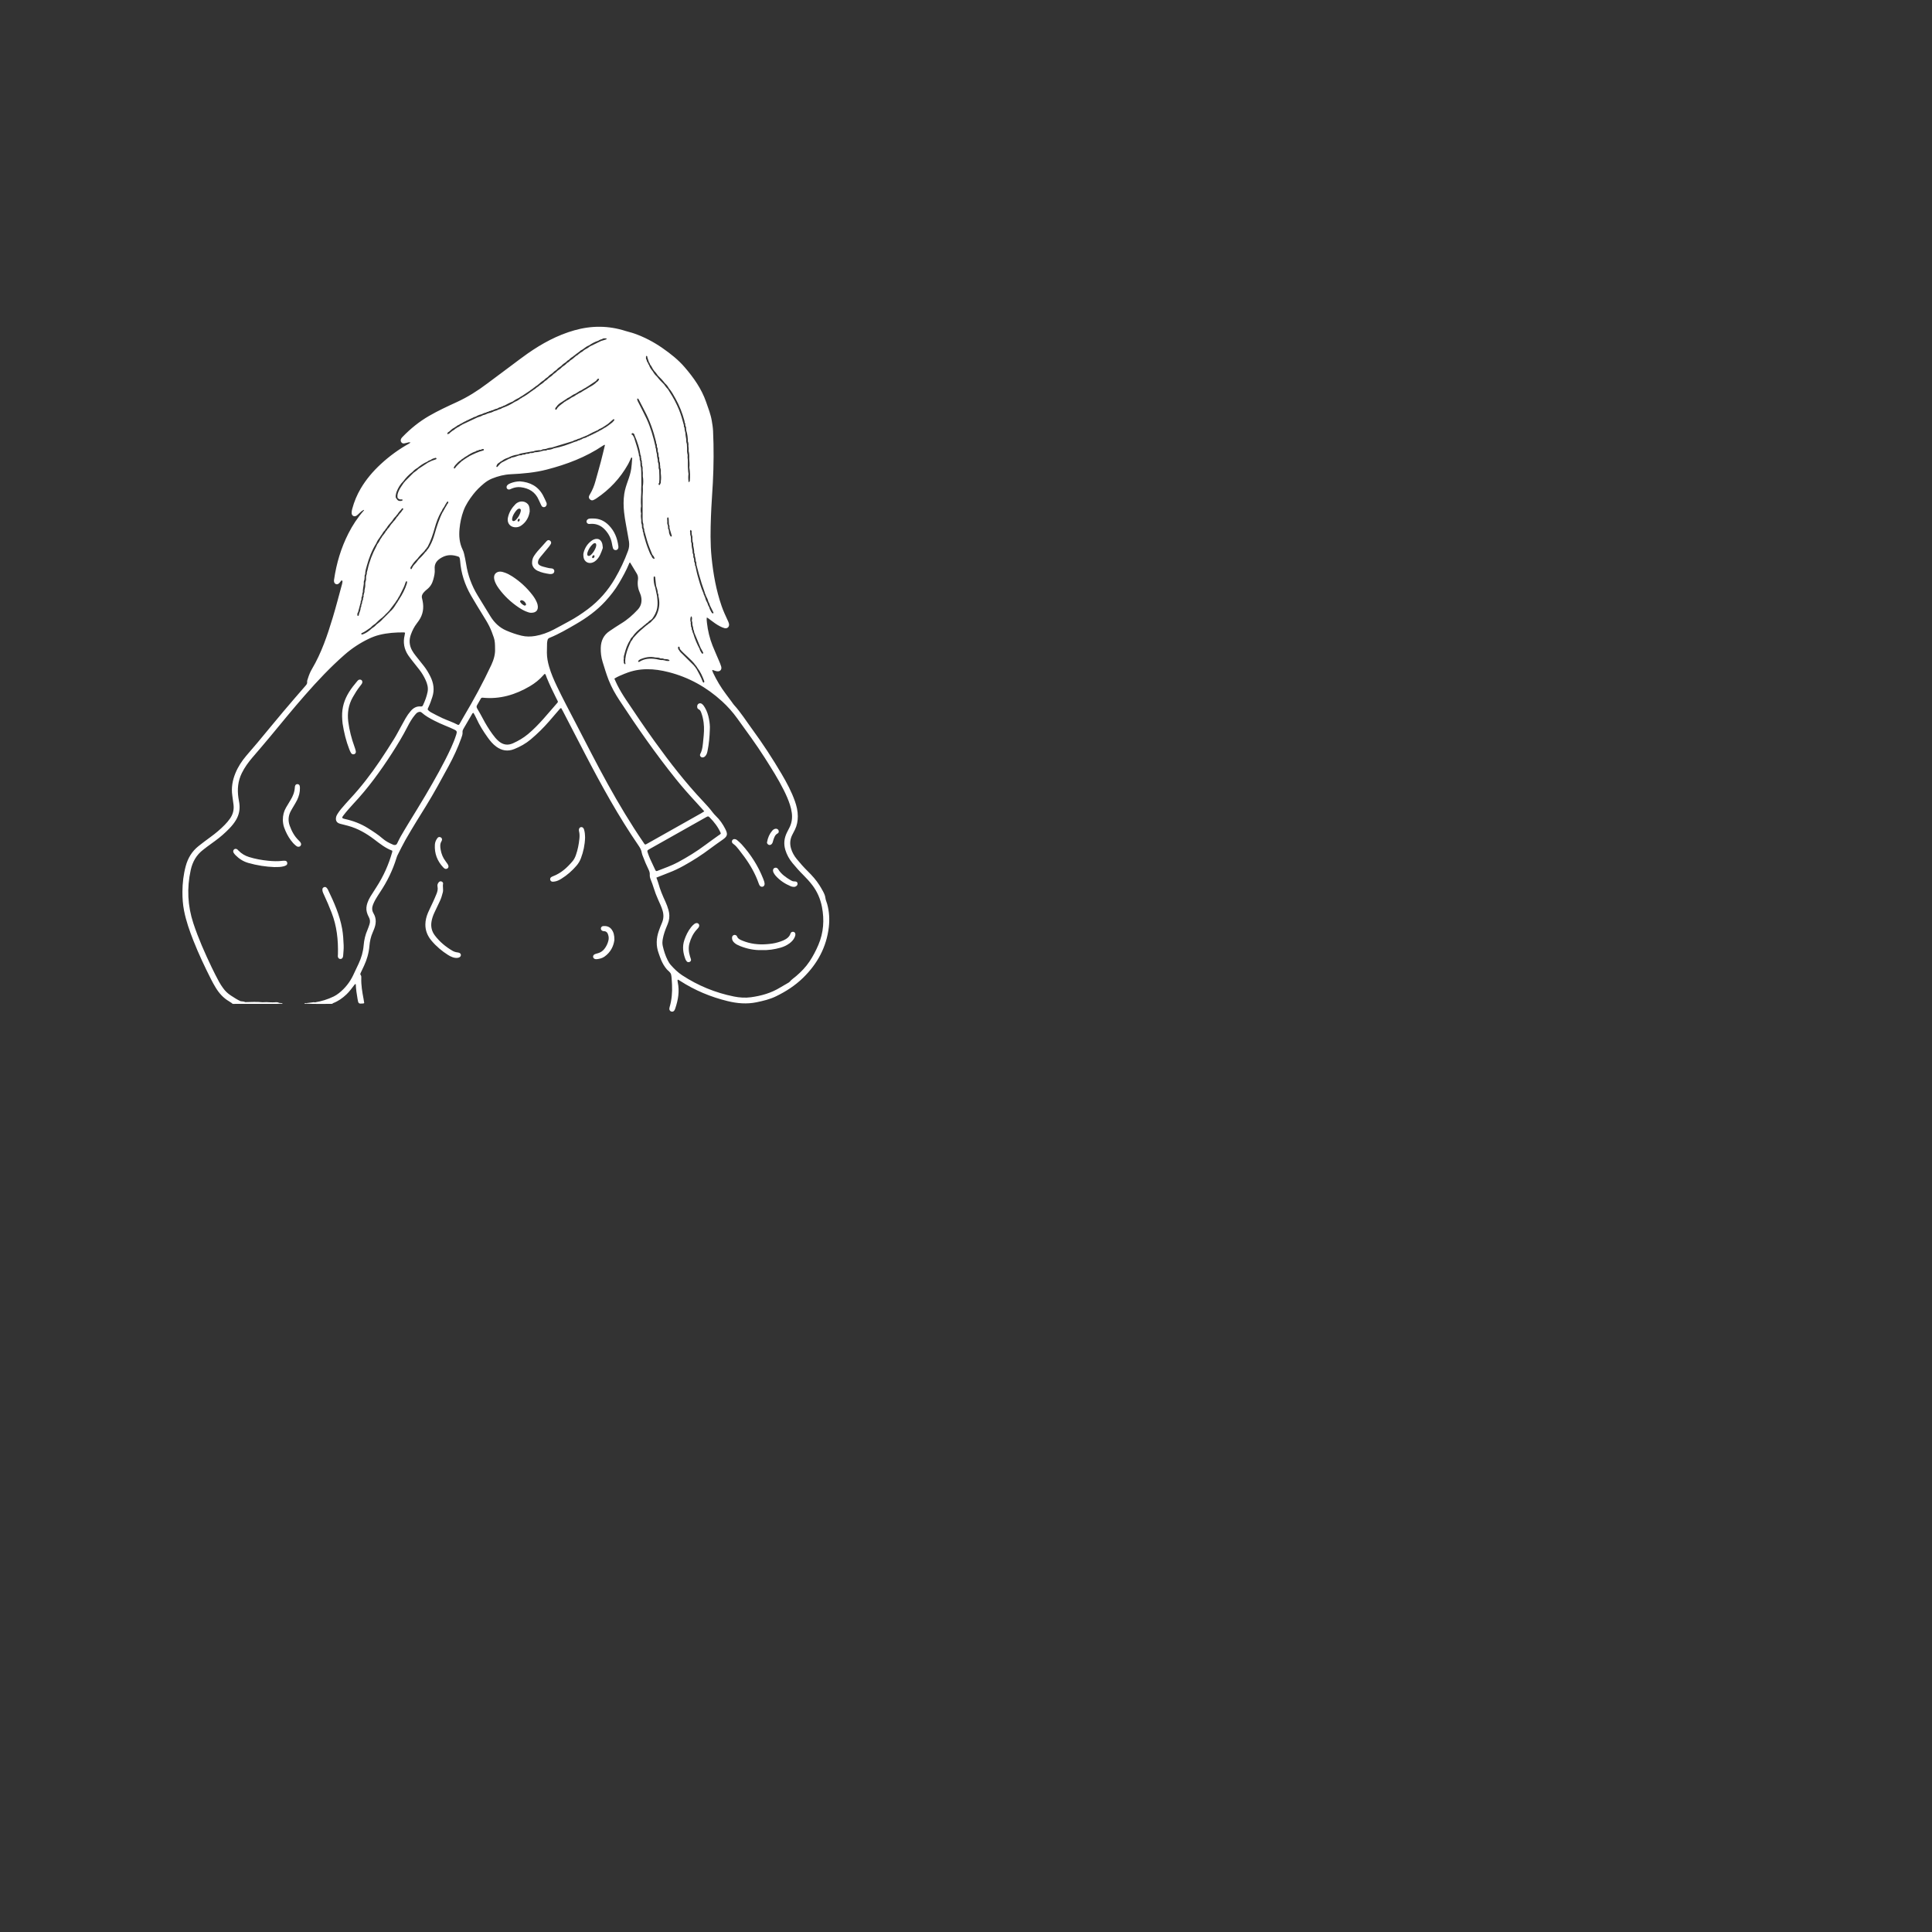 <svg id="SvgjsSvg1046" width="288" height="288" xmlns="http://www.w3.org/2000/svg" version="1.1" xmlns:xlink="http://www.w3.org/1999/xlink" xmlns:svgjs="http://svgjs.com/svgjs"><rect width="100%" height="100%" fill="#333333" stroke="none"/><defs id="SvgjsDefs1047"></defs><g id="SvgjsG1048"><svg xmlns="http://www.w3.org/2000/svg" xmlns:svgjs="http://svgjs.com/svgjs" xmlns:xlink="http://www.w3.org/1999/xlink" viewBox="0 0 550 550" width="288" height="288"><svg xmlns="http://www.w3.org/2000/svg" enable-background="new 0 0 2793 2793" viewBox="0 0 2793 2793" width="288" height="288"><path fill="#ffffff" d="M2283.724,2495.958c-1.539-5.592-4.224-10.997-4.898-16.665				c-0.804-6.76-3.504-12.555-6.557-18.291c-3.237-6.082-6.75-12.036-10.462-17.842c-8.856-13.855-19.772-26.024-31.442-37.537
				c-10.882-10.735-21.045-22.123-30.697-33.96c-7.175-8.799-12.75-18.464-15.893-29.516c-3.653-12.844-2.632-25.131,3.373-37.019
				c2.454-4.859,5.059-9.643,7.458-14.529c5.717-11.639,7.99-24.002,7.983-36.928c-0.008-14.379-3.19-28.116-7.923-41.538
				c-9.34-26.486-22.514-51.136-36.729-75.239c-25.115-42.584-52.099-83.958-81.357-123.82
				c-16.529-22.52-31.393-46.291-50.288-67.045c-2.189-2.404-3.879-5.259-5.828-7.885c-5.413-7.295-10.784-14.621-16.272-21.859
				c-13.878-18.305-25.575-37.923-35.414-58.659c-1.076-2.268-1.755-4.725-2.618-7.094c0.875-1.714,2.046-0.331,3.088-0.295
				c3.099,0.994,6.134,2.354,9.309,2.913c9.386,1.653,14.993-4.258,12.394-13.317c-1.593-5.55-4.021-10.874-6.272-16.217
				c-5.776-13.709-11.93-27.266-17.442-41.079c-8.117-20.342-13.087-41.526-15.552-63.281c-0.514-4.536-1.087-9.125-0.355-14.474
				c4.003,1.776,6.599,4.265,9.433,6.347c8.781,6.451,17.379,13.197,27.178,18.086c3.878,1.936,7.896,3.822,12.065,4.898
				c8.344,2.153,14.422-3.993,12.457-12.451c-0.729-3.138-2.178-6.142-3.549-9.09c-5.968-12.837-11.953-25.658-16.596-39.06
				c-15.19-43.844-23.258-89.185-27.876-135.176c-3.785-37.697-2.963-75.549-1.626-113.327c1.092-30.865,3.628-61.676,5.214-92.527
				c2.446-47.586,2.797-95.192,0.583-142.804c-0.44-9.464-1.975-18.774-3.562-28.085c-3.066-17.991-9.774-34.938-15.714-52.018
				c-12.595-36.222-34.412-67.033-59.206-95.823c-17.68-20.529-38.845-37.189-60.938-52.592
				c-24.516-17.094-50.856-30.905-79.149-40.732c-7.524-2.613-15.39-4.226-22.982-6.663c-47.047-15.102-94.212-15.253-141.637-1.749
				c-47.02,13.389-89.245,36.365-129.012,64.213c-14.876,10.417-29.267,21.529-43.844,32.371
				c-22.739,16.914-45.528,33.763-68.148,50.835c-25.876,19.53-53.107,36.747-82.614,50.334
				c-26.035,11.988-52.076,23.969-76.953,38.323c-27.285,15.744-51.489,35.31-73.319,57.914c-1.503,1.557-3.091,3.193-4.034,5.093
				c-1.701,3.43-1.875,7.104,0.706,10.254c2.282,2.786,5.389,3.466,8.881,2.57c2.795-0.717,5.617-1.326,8.427-1.983
				c2.2-1.065,4.518-0.62,6.847-0.544c0.338,0.167,0.817-0.708,1.018,0.143c-1.008,0.485-1.8,1.236-2.392,2.205
				c-29.12,15.923-55.718,35.319-80.061,57.866c-21.43,19.85-40.156,41.889-55.053,67.087
				c-10.398,17.588-18.125,36.304-23.399,56.017c-1.021,3.814-1.857,7.862-1.713,11.762c0.289,7.839,7.509,11.32,13.944,6.943
				c2.373-1.614,4.395-3.764,6.492-5.76c3.935-3.743,7.816-7.541,12.862-9.825c0.611,0,1.011,0.047,1.025,0.162
				c0.093,0.778-0.207,1.382-0.867,1.807c-16.927,19.052-30.734,40.173-42.292,62.867c-20.397,40.052-32.996,82.494-39.53,126.843
				c-0.261,1.773-0.562,3.624-0.328,5.369c0.45,3.349,1.844,6.3,5.247,7.673c3.199,1.292,6.817,0.15,9.623-3.074
				c2.131-2.448,4.084-5.051,6.116-7.586c5.177-0.976,3.175,2.038,2.423,4.358c-0.303,1.787-0.455,3.616-0.933,5.355
				c-8.554,31.136-16.53,62.448-25.876,93.345c-14.825,49.01-31.125,97.507-57.395,141.946c-4.808,8.135-8.353,16.917-11.153,25.956
				c-0.962,3.107-2.539,6.435-2.159,9.451c0.582,4.62-1.443,7.376-4.137,10.487c-20.453,23.623-40.979,47.187-61.109,71.084
				c-24.11,28.621-47.792,57.601-71.777,86.328c-10.246,12.271-20.863,24.231-31.177,36.446
				c-12.25,14.508-22.574,30.239-29.826,47.883c-8.167,19.87-11.711,40.362-8.653,61.803c1.23,8.624,2.478,17.249,3.459,25.903
				c1.582,13.95-1.888,26.628-10.033,38.07c-4.226,5.936-8.91,11.464-13.986,16.688c-12.191,12.546-25.549,23.696-39.694,33.976
				c-11.161,8.111-22.204,16.403-33.004,24.987c-17.952,14.269-29.226,32.837-35.229,54.953c-6.33,23.32-9.037,47.053-9.173,71.1
				c-0.099,17.446,1.071,34.804,4.443,52.023c5.607,28.638,15.25,56.009,25.903,83.005c14.391,36.469,31.112,71.923,48.829,106.893
				c3.769,7.44,7.855,14.737,12.146,21.89c9.477,15.798,21.374,29.319,37.52,38.7c2.505,1.455,4.862,3.162,7.287,4.753
				c2.711,3.627,6.648,2.183,10.064,2.191c38.05,0.088,76.1,0.055,114.149,0.01c4.344-0.005,8.689-0.28,13.033-0.43
				c0.69,0.021,1.385,0.097,2.067,0.034c0.291-0.026,0.555-0.343,0.831-0.527c-0.295-0.42-0.517-1.092-0.901-1.202
				c-0.63-0.181-1.364,0.003-2.054,0.033c0,0,0,0,0,0.001c0,0,0,0-0.001,0c-2.023-0.174-4.047-0.347-6.07-0.521
				c-4.204-2.499-8.772-2.023-13.33-1.633c-1.457,0.03-2.914,0.059-4.371,0.089c-2.169-0.018-4.338-0.035-6.506-0.052c0,0,0,0,0,0
				c0,0,0,0-0.001,0c-7.305-0.741-14.616-0.728-21.931-0.205c0,0,0,0.001,0,0.001c-0.001,0-0.001-0.001-0.002-0.001
				c-15.854-1.669-31.728-0.692-47.597-0.363c0,0,0,0,0,0l-0.116,0.083c0,0-0.001,0-0.001-0.001
				c-0.322-0.215-0.655-0.373-0.992-0.508c-3.755-1.733-7.932-1.394-11.895-2.115v0c-9.568-4.408-18.321-10.171-27.119-15.915
				c-8.354-5.455-15.397-12.167-21.122-20.231c-3.989-5.618-7.94-11.335-11.185-17.396c-7.022-13.118-13.861-26.349-20.274-39.773
				c-18.935-39.636-36.759-79.698-50.581-121.524c-16.042-48.546-18.281-97.456-7.396-147.214
				c4.996-22.838,15.803-41.995,34.665-56.246c3.479-2.628,6.834-5.421,10.34-8.011c7.598-5.613,15.256-11.144,22.89-16.708
				c13.84-10.087,26.677-21.325,38.596-33.617c7.108-7.33,13.553-15.181,18.733-24.007c8.403-14.317,11.315-29.73,8.956-46.131
				c-0.724-5.032-1.803-10.013-2.525-15.046c-3.378-23.553-1.231-46.249,9.442-67.969c7.77-15.814,17.964-29.813,29.329-43.112
				c16.529-19.341,33.194-38.571,49.407-58.174c31.502-38.091,62.747-76.395,95.335-113.572
				c34.527-39.389,70.31-77.524,109.802-112.084c20.123-17.609,42.135-32.092,66.157-43.661c9.508-4.579,19.336-8.342,29.567-10.902
				c22.36-5.595,45.168-7.066,68.122-6.946c0.917,0.005,1.83,0.652,2.991,1.094c-0.415,2.346-0.677,4.501-1.185,6.597
				c-4.809,19.804-1.566,38.258,9.636,55.188c4.201,6.349,9.048,12.278,13.731,18.296c5.802,7.456,11.839,14.729,17.593,22.22
				c6.658,8.668,12.26,18.018,16.807,27.955c4.761,10.405,7.826,21.314,5.58,32.777c-2.52,12.86-7.169,25.101-12.735,36.977
				c-1.22,2.604-2.913,3.737-5.938,3.424c-11.509-1.19-20.344,3.816-27.672,12.254c-5.502,6.336-10.323,13.148-14.468,20.423
				c-4.313,7.57-8.435,15.248-12.664,22.866c-6.342,11.426-12.252,23.122-19.155,34.199c-12.869,20.651-25.964,41.179-39.606,61.324
				c-24.683,36.449-51.443,71.304-81.491,103.566c-8.667,9.306-17.048,18.891-25.285,28.581c-3.747,4.407-6.988,9.277-10.147,14.139
				c-1.97,3.031-3.322,6.433-3.783,10.129c-0.945,7.579,1.865,12.748,8.957,15.515c3.024,1.179,6.284,1.761,9.445,2.584
				c4.912,1.279,9.844,2.483,14.745,3.805c26.725,7.21,50.3,20.774,72.087,37.298c15.922,12.076,31.435,24.542,50.065,31.422
				c0.109,1.49,0.36,2.245,0.184,2.882c-9.644,34.9-24.242,67.577-43.972,97.957c-5.538,8.528-11.016,17.098-16.36,25.748
				c-3.439,5.566-6.251,11.461-8.355,17.686c-2.851,8.435-3.928,16.902-1.536,25.689c1.253,4.602,2.99,8.992,5.295,13.083
				c3.838,6.812,4.351,13.721,1.747,20.979c-1.714,4.779-3.152,9.681-5.209,14.307c-6.12,13.766-9.435,28.154-10.686,43.131
				c-1.465,17.547-6.289,34.232-13.742,50.164c-5.075,10.848-10.12,21.712-15.303,32.508c-9.268,19.303-22.263,35.714-39.016,49.026
				c-4.518,3.59-9.453,6.857-14.634,9.373c-16.408,7.968-33.721,13.273-51.727,16.274c-2.829-0.867-5.636-0.173-8.437,0.162
				c-5.279,0.631-10.549,1.332-15.823,2.003c0,0,0,0,0,0c-1.729-0.347-3.457-0.685-4.979,0.664c1.49,1.416,3.218,1.057,4.943,0.715
				c-0.028-0.46-0.016-0.92,0.036-1.379c-0.012,0.459-0.024,0.919-0.036,1.378c23.071,1.238,46.161,0.406,69.241,0.608
				c1.808,0.016,3.614-0.106,4.735-1.886c0,0,0,0,0,0c14.18-5.319,26.27-13.867,37.174-24.203
				c8.217-7.788,14.855-16.913,21.675-25.882c0.982-1.291,1.632-3.336,4.212-2.336c0.365,13.781,2.624,27.405,4.906,41.016
				c2.169,12.938,2.766,13.299,16.041,12.169c0.65-0.055,1.254-0.643,2.295-1.209c-0.593-3.708-1.126-7.614-1.852-11.483
				c-3.555-18.94-6.908-37.896-6.231-57.298c0.101-2.883,0.459-5.908-1.607-8.356c-1.721-2.038-1.052-4.042-0.119-6.038
				c3.074-6.576,6.241-13.108,9.298-19.692c8.018-17.269,13.267-35.265,14.841-54.334c1.08-13.083,3.772-25.863,9.191-37.942
				c1.039-2.317,1.934-4.698,2.919-7.041c6.505-15.463,8.125-30.625-1.015-45.948c-4.495-7.535-4.291-16.056-0.867-24.201
				c1.963-4.671,4.094-9.318,6.64-13.688c4.02-6.899,8.31-13.653,12.738-20.301c19.443-29.193,34.78-60.339,45.074-93.919
				c0.848-2.767,1.779-5.557,3.085-8.126c7.061-13.886,13.842-27.938,21.499-41.492c9.997-17.698,20.623-35.044,31.162-52.43
				c8.472-13.976,17.259-27.76,25.831-41.675c22.296-36.192,42.546-73.553,62.802-110.895
				c13.329-24.573,25.064-49.952,34.527-76.317c1.967-5.479,4.131-10.939,3.556-16.906c-0.337-3.496,0.95-6.336,2.632-9.206
				c7.712-13.157,15.347-26.36,23.052-39.521c1.002-1.712,1.481-4.074,4.703-4.129c2.587,4.954,5.546,9.966,7.9,15.247
				c8.326,18.681,19.253,35.81,31.082,52.381c6.763,9.474,14.121,18.464,23.659,25.443c15.27,11.172,31.724,13.888,49.375,6.855
				c16.614-6.621,32.136-15.249,45.89-26.817c18.396-15.474,35.485-32.283,51.204-50.473c9.269-10.725,18.462-21.516,27.753-32.222
				c1.318-1.519,2.233-3.789,5.268-3.545c1.473,2.683,3.097,5.501,4.593,8.386c20.386,39.321,40.705,78.678,61.138,117.975
				c45.093,86.719,92.204,172.265,147.635,252.947c4.368,6.358,7.998,12.838,9.063,20.657c0.432,3.173,1.946,6.21,3.054,9.277
				c4.446,12.299,9.732,24.244,15.413,36.011c2.238,4.635,3.913,9.231,3.509,14.551c-0.36,4.741,0.887,9.251,2.701,13.739
				c3.124,7.726,5.957,15.597,8.409,23.562c3.319,10.779,7.361,21.233,11.979,31.52c4.452,9.917,9.167,19.723,12.281,30.23
				c3.454,11.655,3.06,22.827-1.833,33.994c-3.056,6.973-5.718,14.132-8.296,21.301c-7.511,20.888-8.406,41.873-0.558,62.924
				c2.155,5.78,3.974,11.697,6.356,17.379c3.946,9.411,8.933,18.215,15.567,26.096c4.166,4.948,10.684,8.342,12.267,14.935
				c1.511,6.294,1.484,12.963,2.059,19.474c0.256,2.895,0.352,5.805,0.482,8.71c0.931,20.817-0.699,41.356-6.601,61.446
				c-0.504,1.717-0.783,3.563-0.789,5.351c-0.012,3.326,2.467,6.348,5.656,7.151c3.133,0.789,5.888-0.164,7.777-2.638
				c1.283-1.68,2.134-3.775,2.829-5.805c8.117-23.718,12.204-47.828,6.866-72.823c-0.227-1.063-0.496-2.176-0.399-3.234
				c0.108-1.18-0.939-2.86,0.986-3.441c0.493,0.077,0.902,0.035,1.186,0.203c1.561,0.926,3.105,1.88,4.629,2.865
				c40.621,26.266,84.613,44.648,131.549,56.065c26.403,6.422,52.981,8.697,79.906,3.089c18.158-3.782,36.159-8.009,52.96-16.127
				c27.621-13.345,53.129-29.758,75.215-51.305c39.559-38.595,64.597-84.564,71.104-139.832
				C2290.648,2538.308,2289.491,2516.915,2283.724,2495.958z M1905.639,1464.43c0.271-0.531,0.542-1.063,0.813-1.596
				c0.413,0.423,0.827,0.847,1.24,1.27l0.008,0.05c0,0.001,0,0.001,0.001,0.002c2.432,0.875,1.921,2.793,1.641,4.629c0,0,0,0,0,0
				c0,0,0,0,0,0c0.213,2.619,0.426,5.239,0.639,7.858c0.001,0.002,0.001,0.003,0.002,0.005c1.437,3.039,1.868,6.236,1.496,9.56
				c0,0,0,0,0,0c0.037,0.726,0.074,1.453,0.111,2.179c0.203,2.488,0.406,4.977,0.609,7.465c0.001,0.003,0.002,0.006,0.003,0.009
				c1.767,3.122,1.972,6.5,1.609,9.969c1.159,6.796,3.098,13.491,2.652,20.494c0,0.001,0,0.003,0,0.004
				c1.707,2.387,1.989,5.078,1.676,7.896c1.172,4.871,2.765,9.666,2.647,14.767c0,0.001,0.001,0.002,0.001,0.003
				c1.343,2.172,2.137,4.473,1.648,7.073c0.162,1.306,0.324,2.612,0.487,3.918c0,0,0,0,0,0c2.286,8.667,4.503,17.352,6.873,25.995
				c4.468,16.303,9.544,32.416,15.391,48.283c0.738,2.002,1.242,4.091,1.854,6.14c0.99,0.682,1.537,1.576,1.352,2.82
				c0.222,0.671,0.445,1.341,0.667,2.012c2.8,4.895,5.101,9.996,6.388,15.514c2.086,3.331,3.643,6.883,4.484,10.734c0,0,0,0,0,0
				c3.223,6.472,6.458,12.938,9.656,19.422c0.55,1.115,0.16,2.089-1.007,2.454c-0.593,0.186-1.565,0.14-1.964-0.232
				c-1.042-0.971-2.048-2.076-2.74-3.311c-2.471-4.413-4.932-8.846-6.138-13.827c-2.234-3.26-3.745-6.831-4.603-10.684
				c-2.891-4.84-5.234-9.906-6.369-15.469c-0.494-0.36-0.61-0.817-0.35-1.369c0,0,0-0.001,0-0.001c0,0,0,0.001,0,0.001
				c-1.038-0.717-1.583-1.671-1.418-2.964c-0.598-0.536-0.789-1.19-0.574-1.964c-1.241-1.285-2.105-2.723-1.886-4.605
				c-7.688-17.121-12.543-35.185-17.526-53.192c-1.717-6.206-2.81-12.583-4.188-18.883l0,0c-0.234-1.17-0.468-2.34-0.702-3.51
				c0-0.001,0-0.002-0.001-0.003c-1.479-1.451-1.813-3.222-1.44-5.189c0,0,0,0,0,0c-0.194-1.27-0.388-2.539-0.582-3.809c0,0,0,0,0,0
				c-1.363-2.161-2.094-4.468-1.626-7.051c-0.203-1.768-0.406-3.536-0.609-5.305c0-0.001-0.001-0.003-0.001-0.004
				c-1.706-2.349-2.001-5.007-1.686-7.796c-0.142-1.203-0.284-2.407-0.426-3.61c-0.105-0.19-0.194-0.383-0.272-0.577
				c-1.322-2.805-1.807-5.762-1.445-8.874c-1.512-6.897-3.033-13.793-2.728-20.927c-0.002-0.004-0.003-0.009-0.005-0.013
				c-1.458-3.054-1.926-6.26-1.438-9.608c-0.256-3.319-0.513-6.638-0.769-9.957c0-0.002-0.001-0.004-0.002-0.006
				c-1.433-3.091-1.86-6.332-1.435-9.7C1905.031,1468.761,1904.591,1466.598,1905.639,1464.43
				C1905.639,1464.43,1905.64,1464.43,1905.639,1464.43C1905.64,1464.43,1905.639,1464.43,1905.639,1464.43z M1922.683,1846.359
				l-0.098-0.116c0,0,0,0,0,0c-1.025-0.385-1.669-1.057-1.668-2.214c-0.939-1.318-1.878-2.637-2.818-3.956
				c-1.136-0.408-1.828-1.177-1.96-2.401c-10.209-10.116-20.469-20.181-30.604-30.372c-4.023-4.046-8.71-7.56-11.181-12.961
				c-1.687-1.019-2.146-2.706-2.306-4.479c-0.154-1.709-0.499-4.182,1.354-4.556c2.901-0.585,2.914,2.263,3.339,4.25
				c0.146,0.681,0.125,1.398,0.181,2.099c6.333,7.853,14,14.372,21.242,21.32c8,7.675,16.425,14.969,22.575,24.363
				c1.092,0.35,1.762,1.032,1.775,2.236l0.232,0.352c0.694,0.425,1.16,1.027,1.398,1.806c0.354,0.611,0.708,1.223,1.062,1.834
				c8.532,10.863,13.962,23.35,18.84,36.115c0.364,0.953,0.353,2.12,0.24,3.158c-0.065,0.6-0.58,1.46-1.08,1.621
				c-0.543,0.175-1.407-0.184-1.94-0.573c-0.54-0.393-1.01-1.051-1.23-1.689C1935.679,1869.558,1928.885,1858.103,1922.683,1846.359
				C1922.683,1846.359,1922.683,1846.359,1922.683,1846.359S1922.683,1846.359,1922.683,1846.359z M1909.961,1713.979
				c1.536,3.187,1.791,6.574,1.54,10.038c0.57,4.412,2.906,8.491,2.468,13.093c0,0,0,0,0,0c0,0,0,0,0,0
				c1.299,2.667,2.452,5.376,2.383,8.43c0,0,0,0,0,0c5.917,14.294,11.835,28.589,17.752,42.883c0,0,0,0,0,0
				c2.24,4.026,4.529,8.026,6.688,12.094c0.615,1.16,1.623,2.706-0.111,3.708c-2.156,1.245-3.266-0.58-4.156-2.024
				c-2.047-3.323-4.21-6.619-4.989-10.553c-7.03-13.312-13.172-26.992-17.255-41.528c-1.349-2.665-2.706-5.328-2.567-8.445
				c-2.115-2.391-2.345-5.319-2.364-8.307c-1.333-2.199-2.089-4.531-1.641-7.139c-0.724-2.455-1.128-4.934-0.551-7.486
				c0-0.003-0.001-0.005-0.001-0.008c0,0.001,0,0.003,0,0.004c-1.602-5.492-2.056-10.97,0.263-16.403l0.145-0.184
				c0.674-0.551,1.318-0.518,1.932,0.1c1.646,3.848,1.078,7.783,0.462,11.721C1909.96,1713.976,1909.96,1713.978,1909.961,1713.979z
				 M1783.395,984.553C1783.395,984.553,1783.395,984.553,1783.395,984.553C1783.396,984.553,1783.395,984.553,1783.395,984.553
				c0.525-2.67,1.973-2.406,3.349-0.824c0.546,0.628,0.347,1.904,0.488,2.885c1.443,4.375,2.887,8.75,4.33,13.125c0,0,0,0,0,0
				c1.274,1.828,2.611,3.626,2.797,5.964c0,0,0,0,0,0.001c0,0,0,0,0,0c3.513,4.115,6.016,8.857,8.467,13.632
				c0.62,0.593,1.121,1.274,1.503,2.042c0.701,0.292,1.005,0.815,0.912,1.569c0,0,0,0,0,0c4.116,4.102,7.602,8.705,10.782,13.551h0
				c7.086,6.804,13.861,13.89,19.747,21.781c4.445,3.724,7.982,8.172,10.643,13.322c7.624,8.77,13.054,18.963,18.667,29.017
				c10.776,19.302,18.699,39.772,24.495,61.078c0.468,1.722,0.529,3.554,0.779,5.335c1.344,1.417,1.867,3.072,1.446,5
				c0.207,1.309,0.415,2.618,0.622,3.926l0,0c1.428,2.12,2.147,4.407,1.647,6.982c0.194,1.78,0.388,3.561,0.581,5.341
				c0,0.002,0,0.004,0,0.006c0-0.001,0-0.002,0-0.003c2.984,9.985,4.367,20.205,4.432,30.616c0.002,0.005,0.003,0.009,0.004,0.014
				c1.655,3.857,1.939,7.885,1.457,12.005c0.75,4.754,1.089,9.527,0.663,14.336c0.003,0.013,0.005,0.026,0.008,0.038
				c1.755,6.763,1.915,13.648,1.531,20.574c0.612,8.297,1.428,16.591,0.485,24.918c0,0.004,0.001,0.009,0.001,0.013
				c0-0.005,0-0.009,0-0.014c2.085,12.206,2.188,24.483,1.252,36.788c-0.048,0.63-0.7,1.213-1.079,1.818
				c0.005,0.001,0.01,0.001,0.014,0.002c0,0.001-0.001,0.002-0.001,0.003c0.001,0,0.002,0,0.003-0.001l-0.003,0.001
				c-0.336,0.544-0.605,1.474-1.027,1.55c-1.297,0.232-1.616-0.714-1.548-1.831c-0.93-6.859-1.01-13.722-0.08-20.588
				c-0.001-0.005-0.002-0.009-0.003-0.014c0,0.004,0,0.008,0,0.012c-0.003-0.017-0.005-0.035-0.008-0.052
				c-0.5-2.248-0.767-4.509-0.901-6.776c-0.965-9.001-1.006-18.051-0.84-27.112c-0.009-1.471-0.018-2.942-0.026-4.413
				c-0.893-4.658-1.01-9.344-0.52-14.053c-0.001-0.002-0.001-0.005-0.002-0.007c0,0.001,0,0.002,0,0.003
				c-0.002-0.009-0.004-0.018-0.007-0.027c-0.198-0.612-0.343-1.229-0.46-1.848c-1.272-5.504-1.49-11.102-1.138-16.75
				c-0.22-4.024-0.441-8.048-0.662-12.073c-0.005-0.014-0.009-0.028-0.014-0.041c-1.527-3.83-1.942-7.808-1.539-11.892
				c-0.609-5.853-2.539-11.537-2.237-17.506c-1.181-4.882-2.693-9.706-2.634-14.809c-1.407-2.123-2.131-4.41-1.683-6.98
				c-3.92-14.344-7.716-28.716-13.37-42.528c-7.036-17.186-15.609-33.538-25.772-49.072c-1.776-2.715-3.395-5.534-5.086-8.304
				c-4.166-3.984-7.49-8.644-10.756-13.351c-7.112-6.765-13.837-13.881-19.759-21.728l0,0c0,0,0,0,0,0
				c-4.45-3.668-7.842-8.187-10.617-13.202l-0.137-0.198c-0.577-0.65-1.103-1.339-1.576-2.068
				c-3.818-4.666-7.237-9.565-9.024-15.419c-1.453-1.71-2.643-3.544-2.772-5.877c-2.579-2.49-3.565-5.714-4.189-9.104
				c-1.133-1.317-2.027-2.715-1.573-4.576C1783.439,987.359,1783.417,985.956,1783.395,984.553z M1726.177,1828.809
				c0.225,1.244,0.846,2.587,0.567,3.705c-0.301,1.206-1.449,2.147-2.484,0.252c-2.323-1.561-2.449-3.824-2-6.27
				c-0.877-2.868-0.767-5.733,0.022-8.596c-0.975-4.814,0.908-9.299,2.084-13.712c3.416-12.817,7.484-25.447,15.042-36.596
				c1.234-3.644,3.204-6.783,6.275-9.169c7.575-11.242,17.414-20.204,28.313-28.097c0.393-1.162,1.165-1.861,2.412-1.98l0.13-0.1
				c0,0,0,0,0,0c0.29-1.077,0.928-1.747,2.098-1.796l0.411-0.3c0.44-0.701,1.046-1.203,1.816-1.506
				c0.224-0.713,0.709-1.04,1.454-0.979c0,0,0,0,0,0c0,0,0,0,0,0c1.123-2.042,2.871-3.333,5.007-4.156
				c3.205-3.465,6.668-6.612,10.877-8.842c0.327-1.102,1.017-1.821,2.165-2.057c6.454-9.132,11.84-18.673,13.869-29.948
				c1.487-8.261,1.506-16.417,0.542-24.667c-0.332-2.838-0.55-5.689-0.821-8.534c-1.668-7.818-3.336-15.637-5.004-23.456
				c-3.809-9.052-4.54-18.595-4.388-28.253c0.013-0.833,0.799-2.237,1.43-2.365c1.619-0.327,2.473,0.885,2.771,2.427
				c0.068,0.35,0.145,0.701,0.183,1.056c0.804,7.426,1.604,14.852,2.404,22.279c0,0,0,0,0,0c2.156,6.778,4.631,13.483,4.78,20.724
				c0,0.001,0,0.002,0.001,0.003c1.71,2.283,1.97,4.881,1.645,7.607c3.75,15.155,3.396,30.184-1.986,44.877
				c-2.848,7.777-6.156,15.436-13.134,20.669c-0.205,1.217-1.008,1.852-2.121,2.185c-2.555,3.991-6.284,6.618-10.323,8.884
				c-0.001,0-0.001,0-0.002,0c0,0,0,0,0.001,0.001c0.001,0-0.272,0.078-0.272,0.078v0.001c-0.197,1.242-0.969,1.851-2.179,1.978
				c-0.472,1.029-1.13,1.82-2.374,1.864l-0.537,0.402c-0.344,0.642-0.863,1.077-1.555,1.304c-4.354,3.757-8.664,7.566-13.071,11.259
				c-8.02,6.72-14.961,14.492-21.922,22.249c-1.663,3.403-3.482,6.699-6.274,9.342c-2.737,6.311-5.746,12.52-8.152,18.954
				C1729.15,1802.171,1725.634,1815.108,1726.177,1828.809z M1762.249,1824.374c1.563-1.465,3.115-3.191,5.016-4.009
				c13.545-5.83,27.511-8.682,42.224-5.159c4.825,0.114,9.689,0.005,14.083,2.518c3.503-0.255,6.977-0.338,10.092,1.704
				c0,0.002-0.001,0.003-0.001,0.005c0.002-0.001,0.005-0.002,0.007-0.003c4.616,0.682,9.586-0.389,13.729,2.717
				c-0.001,0.001-0.002,0.001-0.003,0.002c1.509,1.187,1.262,2.427-0.48,2.583c-3.782,0.339-7.565-0.038-11.193-1.343h0
				c-2.036-0.4-4.073-0.8-6.109-1.2c-6.272,0.708-12.156-1.643-18.198-2.549c-16.602-2.49-32.44-1.743-46.949,7.824
				c-0.414,0.273-1.461,0.018-1.95-0.345C1761.544,1826.396,1761.353,1825.213,1762.249,1824.374z M1846.723,1466.407
				C1846.723,1466.406,1846.723,1466.406,1846.723,1466.407c-0.198-1.273-0.396-2.545-0.595-3.817
				c-1.769-2.028-2.075-4.413-1.698-6.965c-0.213-1.799-0.426-3.598-0.639-5.398c-0.001-0.002-0.001-0.004-0.002-0.006
				c-1.846-3.07-1.981-6.406-1.517-9.834c-0.152-2.826-0.385-5.652-0.419-8.479c-0.016-1.363,0.268-2.745,1.687-3.538
				c1.068-0.597,2.422,1.378,2.532,3.784c0.244,5.319,0.461,10.64,0.689,15.959c0,0.001,0,0.003,0.001,0.004
				c1.528,2.337,2.023,4.876,1.465,7.617c0.189,1.306,0.379,2.612,0.568,3.918c1.984,6.496,4.014,12.978,5.908,19.5
				c0.321,1.105-0.454,2.092-1.696,2.156c-0.607,0.032-1.511-0.271-1.82-0.732
				C1848.319,1476.302,1846.788,1471.578,1846.723,1466.407z M1760.043,1100.294c0.53-0.195,1.515,0.119,1.951,0.56
				c0.732,0.74,1.258,1.717,1.746,2.66c5.156,9.961,10.166,20,15.45,29.892c14.585,27.304,24.757,56.234,32.064,86.234
				c0.338,1.39,0.306,2.87,0.447,4.308c0,0,0,0.001,0,0.001c1.455,2.112,2.183,4.401,1.706,6.984
				c0.181,1.261,0.362,2.521,0.543,3.782c1.474,2.166,2.077,4.525,1.593,7.129c0.201,1.801,0.403,3.603,0.604,5.404
				c0,0.001,0,0.003,0,0.004c0,0,0-0.001,0-0.001c2.303,4.031,2.262,8.456,2.152,12.893c0,0.002,0.001,0.004,0.001,0.005
				c1.661,2.382,1.973,5.044,1.614,7.845c0.193,1.883,0.386,3.766,0.579,5.649c0.003,0.007,0.005,0.013,0.008,0.02
				c1.489,3.045,2.028,6.247,1.571,9.613c0.714,2.481,1.053,4.991,0.57,7.562c0,0.002,0.001,0.003,0.002,0.005c0,0,0,0,0,0
				c1.745,3.858,2.073,7.914,1.646,12.073c0.021,1.484,0.041,2.968,0.062,4.452c0.966,7.225,1.214,14.449-0.061,21.668
				c0.764,3.259-0.67,5.952-2.217,8.616c0,0,0,0-0.001,0c0,0,0,0,0.001,0c-1.206,2.379-2.696,1.901-3.624,0.006
				c-0.836-1.707,0.154-3.371,1.339-4.758c1.463-11.831,0.136-23.669,0.092-35.503c-0.003-0.008-0.006-0.017-0.009-0.025
				c-1.363-3.093-1.94-6.307-1.448-9.681c-0.23-2.631-0.46-5.262-0.689-7.893c-0.099-0.199-0.183-0.4-0.257-0.604
				c-1.216-2.857-1.753-5.83-1.355-8.961c-0.778-5.113-2.715-10.054-2.276-15.347c-1.393-5.422-2.847-10.833-2.852-16.495
				c0,0,0-0.001,0-0.001c-1.375-1.53-1.727-3.318-1.337-5.294c-5.982-26.522-13.326-52.64-24.802-77.365
				c-6.546-14.104-13.999-27.786-20.892-41.733c-1.905-3.855-4.37-7.544-4.847-11.976
				C1759.056,1101.453,1759.569,1100.468,1760.043,1100.294z M1743.979,1197.21c0.877-1.257,2.299-1.732,3.772-1.189
				c3.052,1.125,3.933,3.817,4.53,6.66c7.496,17.244,13.422,34.955,15.965,53.673c0,0,0,0,0,0c1.283,1.509,1.706,3.238,1.321,5.173
				c0.001,0,0.002,0,0.002,0c0.059,0.711,0.121,1.422,0.181,2.133c0,0-0.001,0-0.001,0c0.686,1.691,1.074,3.409,0.481,5.218
				c0,0.001,0.001,0.002,0.001,0.004c1.697,2.367,1.974,5.028,1.603,7.821c0.786,2.473,1.139,4.979,0.574,7.554
				c0.001,0.002,0.001,0.004,0.002,0.007c0-0.001,0-0.002,0-0.003c1.786,3.86,2.031,7.931,1.612,12.09
				c0.852,6.123,1.182,12.264,0.642,18.435c0,0.004,0.001,0.008,0.001,0.012c0-0.003,0-0.006,0-0.008
				c1.72,9.525,1.64,19.053-0.006,28.582c0.593,9.095,0.049,18.165-0.587,27.234c0.025,5.709,0.073,11.419,0.069,17.128
				c-0.012,14.644-0.047,29.288-0.074,43.931h0c0.019,0.719,0.037,1.438,0.055,2.157c0.185,2.625,0.369,5.25,0.554,7.875
				c0.02,0.043,0.034,0.087,0.053,0.13c1.329,3.012,1.932,6.145,1.512,9.444c0.188,1.829,0.376,3.658,0.564,5.487
				c0,0.001,0,0.003,0.001,0.004c0,0,0,0,0-0.001c1.461,2.339,2.091,4.871,1.747,7.627c2.535,9.076,4.975,18.178,7.626,27.22
				c3.981,13.576,9.27,26.675,14.771,39.691c0,0,0,0,0,0c2.588,2.792,4.868,5.777,5.942,9.515c0.482,1.745-0.072,2.461-1.899,1.912
				c0.001-0.001,0.002-0.002,0.003-0.003c-0.001,0.001-0.002,0.002-0.003,0.003c-4.015-1.394-5.339-4.915-6.668-8.432
				c-3.216-4.03-4.832-8.869-6.768-13.533c-6.122-14.746-10.647-30.019-14.779-45.414c-0.462-1.721-0.42-3.577-0.612-5.37
				c0-0.001,0-0.003-0.001-0.004c-1.552-1.576-1.835-3.511-1.577-5.6c-0.185-1.149-0.37-2.297-0.555-3.446
				c0-0.001,0-0.002-0.001-0.003c-1.48-2.277-2.014-4.755-1.576-7.439c-0.195-1.874-0.39-3.747-0.584-5.62
				c0-0.002-0.001-0.004-0.002-0.005c-1.506-3.069-1.952-6.303-1.472-9.677c-0.033-0.716-0.065-1.433-0.098-2.149
				c-0.78-6.125-1.521-12.25-0.416-18.417c0,0,0-0.001,0-0.001c0,0,0,0.001,0,0.001c-1.656-6.639-1.633-13.278-0.002-19.917
				c-1.199-12.703-0.239-25.382,0.429-38.064c0,0,0,0,0,0c0.004-0.714,0.009-1.429,0.013-2.143l0,0
				c-0.064-2.135-0.3-4.281-0.166-6.403c1.011-16.05,0.16-32.102,0.141-48.153c-0.185-4.014-0.369-8.027-0.553-12.041
				c-0.128-0.29-0.229-0.584-0.319-0.88c-1.271-3.572-1.677-7.268-1.341-11.067c-0.173-1.88-0.346-3.76-0.519-5.64
				c-0.001-0.002-0.001-0.005-0.003-0.007c-1.242-2.318-1.872-4.763-1.506-7.41c-0.082-0.747-0.164-1.494-0.246-2.241
				c-0.198-1.189-0.395-2.379-0.593-3.568c0,0,0,0,0,0c-1.261-1.515-1.748-3.227-1.309-5.173
				c-3.358-16.295-8.712-32.018-13.719-47.84c-2.228-2.119-2.024-6.214-5.97-7.053
				C1743.282,1199.814,1743.372,1198.079,1743.979,1197.21z M1734.011,1281.667c2.838-5.049,5.037-10.458,7.499-15.716
				c0.595-1.271,0.727-2.92,2.944-2.75c1.566,1.619,0.706,3.813,0.569,5.707c-0.606,8.331-1.121,16.692-2.308,24.95
				c-1.656,11.534-5.245,22.596-9.177,33.559c-4.166,11.615-8.103,23.283-9.991,35.589c-2.614,17.035-2.396,34.057-0.57,51.09
				c2.365,22.056,7.291,43.701,10.85,65.568c0.875,5.377,2.042,10.713,2.751,16.11c1.103,8.395,0.372,16.631-2.572,24.665
				c-9.77,26.663-21.84,52.234-36.145,76.758c-19.288,33.067-43.989,61.331-74.648,84.337
				c-16.879,12.665-34.428,24.27-53.071,34.204c-14.094,7.51-27.952,15.472-42.171,22.733c-15.899,8.121-32.568,14.34-50.259,17.318
				c-12.63,2.126-25.214,2.235-37.855-0.781c-14.541-3.468-28.567-8.351-42.23-14.249c-18.63-8.043-32.634-21.568-43.277-38.587
				c-12.133-19.403-24.032-38.954-35.868-58.541c-16.152-26.729-26.808-55.47-31.544-86.414c-1.481-9.676-3.618-19.265-5.792-28.817
				c-0.877-3.853-2.352-7.648-4.076-11.217c-8.847-18.314-10.311-37.735-8.391-57.519c1.653-17.03,5.106-33.754,11.092-49.86
				c6.147-16.54,15.906-30.981,26.572-44.823c8.686-11.272,18.85-21.167,29.815-30.226c6.763-5.588,14.159-10.242,22.279-13.524
				c16.589-6.705,33.692-11.102,51.722-11.955c33.424-1.582,66.752-4.439,99.269-12.853c55.128-14.265,107.934-34.121,155.49-66.23
				c0.892-0.602,1.832-1.139,2.782-1.645c0.302-0.161,0.711-0.122,2.587-0.397c-3.99,16.274-7.481,31.446-11.459,46.488
				c-4.826,18.246-10.09,36.377-15.114,54.571c-3.401,12.316-8.17,24.044-14.689,35.049c-0.924,1.56-1.928,3.115-2.554,4.8
				c-1.229,3.308-0.833,6.454,1.741,9.077c2.765,2.818,6.061,4.196,9.857,2.529c2.973-1.306,5.866-2.9,8.561-4.714
				C1683.147,1351.38,1712.43,1320.067,1734.011,1281.667z M1272.417,1270.301c1.736-2.143,3.854-3.757,6.479-4.668
				c0.417-1.085,1.127-1.764,2.359-1.726c1.152-1.31,2.393-2.482,4.236-2.713c0.404-0.98,1.046-1.607,2.188-1.514
				c8.082-5.561,16.386-10.696,25.882-13.557c0.006-0.005,0.012-0.009,0.018-0.015c1.919-1.78,4.2-2.548,6.794-2.444
				c1.916-2.118,4.486-2.084,7.048-2.08l0.602,0.107c0,0,0,0,0,0c1.714-1.965,4.012-2.084,6.358-1.961
				c1.263,0.067,1.4,1.053,1.458,2.042c-0.296,0.606-0.487,1.656-0.903,1.754c-14.102,3.332-26.976,9.68-39.826,16.091
				c-0.582,1.107-1.453,1.762-2.744,1.764l-0.463,0.242c-0.343,0.684-0.895,1.062-1.657,1.132c-0.717,0.399-1.434,0.797-2.151,1.196
				c-0.482,1.069-1.248,1.714-2.475,1.678l-0.423,0.607l-0.738-0.044c-0.004,0-0.007,0-0.01,0c0.003,0,0.006,0.001,0.009,0.001
				c-0.594,1.257-1.556,1.964-2.979,1.975l-0.073-0.017c-0.655,0.34-1.179,0.849-1.731,1.323c0.577-0.441,1.154-0.881,1.731-1.322
				c-0.382,1.283-1.272,1.902-2.581,1.972c-0.893,1.197-1.855,2.298-3.469,2.49c-6.599,6.528-14.094,12.186-19.348,20.027
				c-0.534,0.797-1.803,1.471-2.558,0.319c-0.501-0.765-0.766-2.218-0.368-2.939c1.2-2.177,2.592-4.311,4.24-6.166
				c4.512-5.078,9.149-10.056,15.097-13.551c0.001,0,0.002,0,0.003,0C1272.418,1270.302,1272.417,1270.302,1272.417,1270.301z
				 M1678.173,1170.501c4.879-4.226,9.729-8.486,14.669-12.637c0.687-0.578,1.902-1.299,2.695,0.079
				c0.546,0.949,0.756,2.02-0.066,2.96c-3.061,3.499-6.131,6.994-10.318,9.237c-0.35,1.101-1.05,1.759-2.246,1.797c0,0,0,0,0,0
				c0,0,0,0,0,0l-0.349,0.244c-0.571,0.613-1.221,1.125-1.95,1.538c-0.233,0.689-0.707,0.965-1.421,0.826c0,0-0.001,0-0.001,0
				c0,0,0,0,0,0c-0.551,1.188-1.436,1.902-2.784,1.955c0,0-4.682,4.13-6.611,4.229l-0.262,0.143
				c-0.583,0.614-1.265,1.086-2.046,1.414c-0.627,0.306-1.254,0.612-1.881,0.918c-0.56,1.04-1.374,1.664-2.604,1.618v0v0
				c-1.605,1.201-2.987,2.852-5.297,2.639c-0.001,0-0.002,0.001-0.002,0.001c0,0,0,0,0,0c-0.686,1.289-1.737,1.99-3.223,1.98
				c0,0,0,0,0,0l-0.248,0.111l0,0c-1.083,1.26-2.293,2.275-4.104,2.136c0,0,0,0,0,0c0,0,0,0,0,0l-0.177,0.071c0,0,0,0,0,0
				c-1.081,1.334-2.358,2.283-4.191,2.147l-0.129,0.05c0,0,0,0,0,0c0,0,0,0,0,0c-1.051,1.428-2.396,2.273-4.236,2.14l-0.12,0.044
				c0,0,0,0,0,0c0,0,0,0,0,0c-1.054,1.425-2.404,2.26-4.24,2.123l-0.142,0.052c0,0,0,0,0,0c-1.073,1.367-2.394,2.232-4.216,2.087
				c0,0,0,0,0,0c0,0,0,0,0,0l-0.204,0.074c-1.238,1.358-2.664,2.312-4.609,2.161l-0.675,0.089c-0.001,0-0.001,0-0.002,0.001
				c0,0,0,0,0.001,0c-1.195,2.028-3.228,2.395-5.306,2.672c0,0,0,0,0,0c0,0,0,0,0,0.001c-2.577,2.125-5.484,3.509-8.823,3.919
				c-1.409,1.042-3.418,0.662-4.707,1.989l-0.834,0.123c-0.007,0.001-0.013,0.003-0.021,0.003c0.007,0,0.013-0.002,0.019-0.002
				c-0.802,1.235-1.913,1.882-3.414,1.782c0,0,0,0,0,0c0,0,0,0,0,0l-0.775,0.546l-0.946-0.041c-1.322,1.481-2.957,2.171-4.947,1.972
				l-0.843,0.124c0,0-0.001,0-0.001,0c0,0,0,0,0,0c-2.874,2.441-6.346,3.409-9.956,4.042c0,0,0-0.001-0.001-0.001
				c0,0.001,0,0.001,0,0.002c-18.817,7.602-37.898,14.358-57.937,18.037c0,0-0.001,0-0.001,0c0,0,0,0,0.001,0
				c-5.322,2.666-10.986,3.9-16.912,4.034c0-0.001,0-0.001-0.001-0.002c-0.036,0-0.424-0.015-0.424-0.015
				c-0.002,0.001-0.005,0.002-0.007,0.003c-2.29,1.564-4.78,2.349-7.579,1.899c0,0,0,0,0,0l0,0
				c-1.493,0.204-2.986,0.408-4.479,0.612l-0.865,0.225c-6.941,2.18-13.972,3.866-21.311,3.845
				c-0.015,0.006-0.765,0.469-0.765,0.469s-0.879-0.154-0.885-0.153c-0.004-0.002-0.007-0.003-0.011-0.005
				c0.001,0.002,0.003,0.003,0.005,0.005c-3.736,2.112-7.784,2.257-11.913,1.893c0,0,0,0,0,0c-3.083,2.659-6.818,2.277-10.477,2.249
				c0,0,0,0,0,0c0,0,0,0,0,0l-0.442-0.075c0,0,0,0,0,0c-2.889,2.459-6.34,2.401-9.824,2.19l0,0l-0.023-0.016c0,0,0,0,0,0
				c0,0,0,0,0,0c-1.94,1.714-4.2,2.235-6.717,1.797c-1.376,0.265-2.752,0.53-4.128,0.795c0,0,0,0,0,0
				c-6.673,2.837-13.591,4.846-20.718,6.155c-0.024,0.002-0.046,0.008-0.07,0.01c0.024-0.002,0.046-0.007,0.07-0.009
				c-0.74,1.423-1.962,1.935-3.5,1.849c0,0,0,0,0,0c0,0,0,0,0,0l-0.667,0.513l-0.838-0.077c0,0,0,0,0,0
				c-7.337,3.794-14.675,7.588-22.012,11.382c0,0-0.001-0.001-0.001-0.001c0,0.001,0,0.001,0.001,0.002
				c-0.272,1.154-1.126,1.555-2.187,1.69c-3.083,3.376-6.166,6.753-9.249,10.129v0c0,0,0,0,0,0c0,0,0,0,0,0
				c-3.757,0.269-2.091-2.049-1.776-3.723c1.148-4.464,4.458-6.942,8.248-8.978c0.001,0,0.002,0.001,0.003,0.001
				c-0.001,0-0.001-0.001-0.002-0.001c0.909-1.436,2.155-2.354,3.887-2.515c0,0,0,0,0,0l0.219-0.1
				c0.349-1.23,1.258-1.664,2.437-1.712l0,0c4.598-3.77,9.841-6.317,15.455-8.163c0.717-0.243,1.434-0.487,2.151-0.73
				c0.552-0.377,1.135-0.7,1.747-0.968c7.171-3.455,14.594-6.119,22.529-7.179c0,0,0,0,0,0c1.175-0.236,2.349-0.472,3.523-0.709
				c0,0,0,0,0.001,0c0,0,0,0,0,0c4.82-2.625,10.208-3.175,15.461-4.178c6.7-1.279,13.425-2.428,20.139-3.633c0,0,0.001,0,0.001,0
				c0,0,0,0-0.001,0c2.11-0.266,4.221-0.531,6.331-0.797c4.881-2.493,10.33-2.207,15.524-3.169c2.289,0.115,4.671,0.87,6.677-0.969
				l0.406-0.397l0.497,0.275c0.003-0.001,0.006-0.002,0.009-0.002c-0.001,0-0.002,0-0.003,0c1.53-1.207,3.233-1.805,5.204-1.431
				c2.163-0.362,4.325-0.724,6.487-1.086c4.987-2.122,10.232-3.134,15.597-3.636c19.573-5.96,39.146-11.921,58.719-17.881
				c2.444-2.443,5.87-2.469,8.845-3.602c2.743-1.256,5.309-3.005,8.488-3.046c0.704-0.312,1.38-0.676,2.028-1.092
				c6.462-2.667,12.924-5.333,19.385-8c9.831-5.567,20.031-10.381,30.379-14.894c0,0,0,0,0,0h0c2.086-2.159,4.644-3.48,7.524-4.225
				c0.001-0.001,0.002-0.001,0.002-0.002c0.407-0.594,0.964-0.965,1.669-1.111c0,0,0,0,0,0l0,0l0,0
				c0.79-0.393,1.579-0.786,2.369-1.179c0.744-0.608,3.209-1.871,3.848-2.252v0c0.567-1.169,1.497-1.786,2.796-1.844l0,0
				l0.135-0.076c0.594-0.626,1.29-1.108,2.074-1.464c0.345-0.678,0.894-0.968,1.648-0.872c0,0,0.001,0,0.001-0.001
				c0.575-1.105,1.419-1.832,2.712-1.92l0.262-0.155C1676.897,1171.3,1677.494,1170.848,1678.173,1170.501z M1533.13,1127.471
				c0.76-1.588,1.268-3.356,2.986-4.276c4.146-6.78,10.495-10.987,17.228-14.745c0,0,0,0,0.001,0
				c0.573-1.14,1.444-1.841,2.765-1.881l0.173-0.105c0.589-0.613,1.263-1.107,2.035-1.464c0.364-0.672,0.926-0.97,1.687-0.895
				c0.567-1.169,1.47-1.824,2.796-1.837c2.248-2.197,4.788-3.907,7.868-4.716c0,0,0,0,0,0c0.603-1.138,1.515-1.791,2.836-1.797
				l0.328-0.156c4.547-3.615,9.458-6.606,14.89-8.705v0l0.238-0.14c0.585-0.506,1.22-0.939,1.905-1.298
				c0.704-0.334,1.407-0.669,2.111-1.003c0.471-1.003,1.173-1.641,2.363-1.525c2.699-2.092,5.476-4.044,8.847-4.931
				c0.605-0.52,1.263-0.961,1.974-1.322c0.671-0.323,1.343-0.647,2.014-0.97c0.485-1.049,1.237-1.673,2.455-1.567
				c0.318-0.614,0.812-0.841,1.485-0.682c0,0,0,0,0,0c0.601-1.171,1.561-1.768,2.873-1.798l0.253-0.14
				c0.503-0.544,1.1-0.952,1.789-1.224c0.719-0.36,1.438-0.72,2.156-1.08c0.503-0.956,1.188-1.628,2.366-1.548
				c7.943-5.343,15.887-10.685,23.83-16.028c1.538-1.904,2.961-3.924,4.682-5.645c0.553-0.553,1.991-0.631,2.854-0.368
				c1.28,0.391,1.061,1.695,0.583,2.597c-1.326,2.5-2.855,4.868-5.582,6.114c0,0,0,0-0.001,0v0.001
				c-6.388,6.596-14.129,11.239-22.213,15.387c-0.37,0.614-0.908,0.984-1.614,1.109c-0.74,0.39-1.481,0.779-2.221,1.169
				c-0.463,1.005-1.176,1.625-2.347,1.549c-0.3,0.625-0.782,0.84-1.447,0.645c0,0,0,0,0,0c-0.611,1.136-1.518,1.8-2.851,1.784
				l-0.383,0.202c-0.376,0.632-0.929,0.998-1.658,1.097c-0.776,0.407-1.552,0.814-2.328,1.221c-0.455,0.936-1.111,1.553-2.234,1.455
				c-2.761,2.096-5.593,4.066-8.989,5.028c-0.445,0.61-1.036,0.996-1.773,1.159c-0.748,0.366-1.495,0.732-2.243,1.099
				c-0.464,0.949-1.138,1.564-2.272,1.464c-0.405,0.652-0.984,0.906-1.738,0.76c-4.089,3.426-8.678,6.01-13.564,8.1
				c-4.877,3.54-9.903,6.835-15.406,9.343c-0.314,0.887-0.867,1.427-1.872,1.335c-0.628,0.334-1.257,0.668-1.886,1.003
				c-6.619,5.786-14.51,10.074-20.101,17.071c-0.653,1.245-1.197,2.564-1.994,3.708c-0.6,0.86-1.552,1.497-2.728,0.936
				C1532.416,1130.174,1532.451,1128.889,1533.13,1127.471z M1235.47,1196.029c0.463-2.377,2.337-3.331,4.265-4.231l0.336-0.274
				c0.513-0.613,1.112-1.125,1.796-1.537c3.879-3.806,7.956-7.337,13.069-9.433c0,0,0,0,0.001,0c0,0,0,0,0-0.001
				c0.844-1.518,2.221-2.205,3.867-2.47c2.556-2.886,5.916-4.48,9.414-5.849c1.29-1.151,2.52-2.413,4.443-2.389c0,0,0,0,0,0.001
				c0,0,0.001-0.001,0.001-0.001l0.79-0.21l0.001-0.003c0.677-1.398,1.838-2,3.349-2.021l0.131-0.061
				c1.045-1.435,2.414-2.244,4.229-2.191l0.059-0.022c1.026-1.536,2.482-2.224,4.307-2.183l0.031-0.007l0,0
				c1.026-1.558,2.501-2.219,4.332-2.172l0.035-0.008v0c1.039-1.527,2.504-2.187,4.325-2.123l0.097-0.036
				c1.077-1.404,2.465-2.164,4.268-2.067l0.193-0.074c1.165-1.326,2.546-2.187,4.393-2.048c3.177-2.313,6.721-3.79,10.547-4.627
				c4.821-2.982,9.991-5.092,15.548-6.237c4.161-2.162,8.412-4.072,13.11-4.751c1.442-1.701,3.345-2.145,5.458-2.019
				c0.003-0.002,0.007-0.004,0.01-0.006c2.131-1.775,4.597-2.565,7.358-2.475c1.149-1.667,2.841-1.939,4.698-1.786
				c0,0.001,0,0.001,0,0.002c0.001-0.001,0.001-0.002,0.002-0.002c3.926-2.168,8-3.929,12.49-4.551l0,0
				c3.368-2.245,6.953-3.948,11.036-4.394c0,0,0,0,0,0l0.175-0.002c0,0,0,0,0,0c0,0,0,0,0,0c1.039-1.654,2.632-2.085,4.451-2.019
				l0.078-0.023c1.205-1.369,2.661-2.182,4.543-2.058c7.412-4.111,14.883-8.103,22.819-11.142c0.001-0.001,0.003-0.001,0.004-0.002
				c0,0-0.001,0-0.001,0c5.681-4.297,11.855-7.755,18.332-10.694l0.126-0.113c0,0,0,0,0,0c0.413-0.99,1.066-1.63,2.224-1.545
				c0.339-0.623,0.859-0.884,1.561-0.781c0.581-1.209,1.526-1.854,2.881-1.869c7.797-5.203,15.595-10.406,23.392-15.61c0,0,0,0,0,0
				c0.466-1.169,1.304-1.844,2.575-1.946l0.166-0.112c0.637-0.56,1.308-1.075,2.011-1.548c1.406-0.966,2.812-1.933,4.218-2.899
				c0.422-1.041,1.112-1.729,2.301-1.769l0.426-0.278c0.437-0.625,1.011-1.074,1.722-1.348c1.214-1.331,2.421-2.672,4.319-3.027l0,0
				l0.096-0.032c0.789-0.534,1.516-1.142,2.181-1.823l0.439-0.298c0.43-0.655,1.011-1.121,1.744-1.398
				c4.765-4.357,9.674-8.529,15.248-11.845c0,0,0,0,0,0s0,0,0,0c3.101-3.529,6.73-6.407,10.784-8.763
				c3.827-4.326,8.338-7.82,13.222-10.859c0,0,0,0,0,0c0,0,0,0,0,0c3.049-3.508,6.589-6.42,10.626-8.726
				c3.81-4.379,8.363-7.86,13.241-10.947c3.83-4.328,8.446-7.685,13.292-10.758c2.361-2.889,5.234-5.127,8.58-6.764
				c3.109-3.556,6.844-6.317,10.942-8.618c0.373-1.062,1.052-1.739,2.232-1.794l0.391-0.275c0.489-0.634,1.088-1.132,1.815-1.473
				c0.232-0.716,0.722-1.031,1.469-0.945c0,0,0,0,0,0c0.525-1.196,1.414-1.916,2.727-2.077l0.039,0.019
				c0.001,0,0.001-0.001,0.002-0.001c-0.001,0-0.001,0-0.002,0.001c0.313-1.172,1.057-1.824,2.285-1.892l0.273-0.188
				c0.571-0.619,1.228-1.129,1.96-1.544c0.223-0.69,0.691-0.975,1.406-0.856c0,0,0,0,0,0c0.541-1.188,1.454-1.884,2.748-2.077
				c0,0,0.001,0.001,0.002,0.001c0-0.001,0-0.001-0.001-0.002c2.402-2.865,5.478-4.779,8.849-6.279l0.305-0.189
				c0.561-0.553,1.186-1.021,1.875-1.404c4.74-3.753,9.631-7.264,15.325-9.473c8.124-5.514,16.659-10.21,26.09-13.124
				c3.127-2.403,6.876-3.358,10.527-4.544c0.001,0,0.002-0.001,0.003-0.001c3.652-3.053,7.887-1.579,12.183-1.829
				c0.186,3.167-2.083,3.129-3.839,3.641c-3.775,1.171-7.55,2.342-11.325,3.514c-10.299,5.007-20.598,10.014-30.897,15.02
				c-4.201,3.419-8.755,6.274-13.638,8.61c-0.61,0.545-1.271,1.021-1.982,1.426c-0.303,0.687-0.826,0.973-1.568,0.859v0
				c-2.425,2.925-5.596,4.8-8.975,6.383c0,0-0.001,0-0.001,0c0,0,0,0,0,0.001c0.001,0-0.266,0.066-0.266,0.066
				c0,0-0.001,0-0.001,0.001c-0.289,1.204-1.056,1.819-2.283,1.868l-0.411,0.279c-0.412,0.606-0.96,1.039-1.644,1.301
				c-1.915,2.01-3.938,3.876-6.6,4.874l-0.48,0.348c-0.467,0.58-1.032,1.039-1.697,1.375c-4.714,4.383-9.67,8.451-15.217,11.756
				c-2.266,2.908-5.148,5.038-8.419,6.678c-3.878,4.319-8.471,7.752-13.377,10.797c-3.866,4.234-8.334,7.733-13.167,10.787
				c0,0,0,0-0.001,0c0,0,0,0,0,0c-3.111,3.517-6.655,6.512-10.728,8.867c-0.001-0.001-0.001-0.001-0.002-0.002
				c0,0.001,0,0.002,0.001,0.002c-3.789,4.376-8.34,7.824-13.218,10.876c-3.12,3.511-6.687,6.468-10.817,8.727
				c-3.975,4.388-8.672,7.871-13.707,10.929c-0.498,0.56-1.073,1.024-1.727,1.392c-1.118,1.311-2.267,2.58-4.065,2.959
				c-0.477,1.115-1.25,1.846-2.512,1.945l-0.228,0.162c-0.611,0.582-1.271,1.102-1.974,1.569c-1.139,1.32-2.323,2.576-4.136,2.952
				c-0.4,1.08-1.116,1.735-2.316,1.747l-0.415,0.269c-0.516,0.599-1.129,1.071-1.838,1.419c-0.3,0.715-0.835,1.033-1.606,0.954
				c-0.506,1.152-1.338,1.849-2.635,1.894c-8.362,6.714-17.232,12.663-26.688,17.73c-0.207,0.852-0.675,1.332-1.611,1.166
				c-0.718,0.346-1.437,0.693-2.155,1.039c-4.423,3.904-9.498,6.698-14.969,8.824c-0.001,0-0.003,0-0.004,0
				c0,0.001,0.001,0.001,0.002,0.002c-11.076,7.37-22.98,13.043-35.55,17.352c-2.427,2.307-5.588,2.885-8.649,3.697
				c-4.11,2.247-8.437,3.911-13.036,4.839c-0.003,0.002-0.005,0.003-0.008,0.004c-0.278,0.192-0.559,0.334-0.842,0.451
				c-5.301,2.869-10.974,4.696-16.869,5.909c0-0.001-0.001-0.002-0.001-0.003c0,0.001,0,0.002,0,0.003
				c-4.13,2.066-8.346,3.896-12.945,4.662c-4.722,2.913-9.906,4.676-15.22,6.117c-14.36,6.746-28.721,13.493-43.081,20.239
				c-0.568,1.203-1.542,1.715-2.84,1.679c-0.214,0.61-0.629,0.815-1.243,0.616c-2.754,2.742-6.129,4.455-9.694,5.855
				c-1.119,1.212-2.286,2.346-4.046,2.536c0,0-0.001-0.001-0.001-0.001c0,0.001,0,0.001,0,0.002
				c-2.484,2.872-5.678,4.771-8.965,6.542c-0.701,0.506-1.372,1.05-2.007,1.637l-0.636,0.454c-0.37,0.656-0.911,1.102-1.625,1.34
				c-0.237,0.747-0.745,1.091-1.526,1.032c0,0,0,0-0.001,0c0,0,0,0,0,0c-1.207,1.971-2.729,3.516-5.172,3.81
				c-1.014,1.121-1.995,0.568-2.727-0.248C1234.25,1197.063,1234.59,1196.367,1235.47,1196.029z M1220.149,1409.824
				C1220.149,1409.824,1220.149,1409.824,1220.149,1409.824c0.838-3.379,2.793-6.142,4.873-8.836
				c0.534-0.751,1.035-1.524,1.507-2.316c0.37-0.715,0.74-1.429,1.111-2.144c0.232-0.735,0.62-1.372,1.187-1.897l0.062-0.12
				c0.028-1.291,0.556-2.247,1.812-2.718c-0.085-0.605,0.113-1.095,0.597-1.469c2.868-5.343,4.798-7.043,5.787-5.328
				c1.835,3.18-1.173,5.007-2.412,7.306c-0.143,0.266-0.583,0.372-0.886,0.552c-0.001,0-0.001,0-0.002,0
				c0,0,0.001,0.001,0.001,0.002c0.004,0.669-0.255,1.217-0.773,1.641c0.198,1.384-0.517,2.268-1.612,2.947
				c0,0.001,0,0.002-0.001,0.002c0.163,0.653-0.049,1.145-0.636,1.475c-0.546,0.879-1.353,1.594-1.64,2.634
				c0.098,0.785-0.192,1.382-0.869,1.791c-0.35,0.802-0.817,1.527-1.417,2.164l-0.034,0.068v0c-0.04,1.434-0.711,2.484-1.939,3.197
				c-0.074,1.618-0.61,2.971-2.147,3.751c-10.15,19.777-16.841,40.81-22.876,62.117c-3.065,10.82-7.035,21.369-12.399,31.313
				c-2.062,3.823-3.966,7.774-7.136,10.882c0.017,1.04-0.545,1.613-1.501,1.868l-0.22,0.298c-0.666,2.113-1.982,3.686-3.929,4.735
				c-5.927,7.792-12.708,14.804-19.719,21.607c-3.763,5.54-8.088,10.61-12.83,15.333c-0.211,1.175-0.718,2.115-1.953,2.481
				l-0.122,0.219c0,0,0,0,0,0c-1.215,2.473-2.368,4.977-3.706,7.379c-0.207,0.371-1.334,0.504-1.899,0.321
				c-0.53-0.172-1.208-0.879-1.251-1.398c-0.25-2.978,1.06-5.386,3.084-7.465c4.267-7.385,9.773-13.759,15.977-19.563l0,0v0
				c5.828-7.921,12.727-14.866,19.752-21.697c0.836-2.125,2.141-3.853,4.194-4.948v0c0,0,0,0,0,0
				c-0.06-0.71,0.242-1.194,0.906-1.452c-0.001-1.105,0.617-1.742,1.593-2.109l0.088-0.145c0.033-1.3,0.682-2.177,1.85-2.697
				c8.874-16.767,14.631-34.699,19.753-52.868c4.246-15.061,9.561-29.697,17.341-43.342
				C1218.428,1412.147,1219.333,1411.012,1220.149,1409.824z M990.931,1695.607c-0.066,1.026,0.07,2.121-0.254,3.058
				c-0.329,0.952-1.155,1.585-2.366,1.575c-1.397-0.012-1.763-1.047-1.796-1.975c-0.097-2.766-0.177-5.592,1.979-7.812
				c1.892-7.057,3.784-14.114,5.677-21.171c-0.339-1.177,0.107-2.077,0.991-2.823c0,0,0,0,0,0c0.205-1.169,0.409-2.338,0.614-3.506
				c0,0,0,0,0,0c0,0,0,0,0,0c-0.288-2.093,0.144-3.979,1.597-5.573c0.135-1.044,0.271-2.088,0.406-3.131
				c0.067-0.75,0.133-1.499,0.2-2.249c-0.365-1.992,0.167-3.745,1.41-5.31c0.293-1.889,0.585-3.777,0.878-5.666
				c-0.277-2.085,0.014-4.024,1.453-5.669c-0.442-8.406,2.027-16.484,2.781-24.756c-0.414-3.359-0.211-6.627,1.413-9.689
				c0-0.002,0.001-0.003,0.001-0.005c0.267-2.612,0.534-5.224,0.801-7.836c-0.424-2.748-0.167-5.368,1.462-7.728
				c-0.168-8.102,2.436-15.69,4.524-23.337c6.025-22.062,14.207-43.244,26.441-62.701c2.121-5.695,5.52-10.625,9.201-15.387
				c0.473-0.737,0.982-1.447,1.534-2.127l0.031-0.058c0.108-1.307,0.802-2.195,1.957-2.756c-0.086-0.763,0.221-1.3,0.922-1.613
				c0.367-0.76,0.862-1.425,1.485-1.994c2.222-4.303,4.865-8.295,8.52-11.541c0,0,0,0,0.001,0c0,0,0,0,0,0
				c0.897-2.468,2.362-4.516,4.495-6.07c3.102-5.698,7.208-10.631,11.656-15.304c0.366-0.732,0.875-1.345,1.526-1.841l0.243-0.329
				c0.697-0.667,1.317-1.401,1.87-2.191l0.048-0.125c0,0,0,0,0,0c0,0,0-0.001,0-0.001v0c3.007-4.904,6.463-9.444,10.774-13.29
				c0,0,0,0,0,0c0,0,0,0,0,0c0.564-1.91,1.87-3.227,3.453-4.324c3.301-5.488,7.541-10.229,11.853-14.913c0,0,0.001,0,0.001,0
				c0,0,0,0,0,0c0.721-1.845,2.124-3.115,3.82-1.715c1.725,1.424,0.62,3.003-0.981,4.075l0,0v0
				c-2.455,4.066-5.232,7.873-8.842,11.011c-0.205,1.211-0.795,2.094-2.044,2.421l-0.039,0.106c0,0,0,0,0,0
				c-0.856,2.565-2.532,4.498-4.665,6.082c0,0,0,0-0.001-0.001c0,0,0,0.001,0,0.001c-3.024,4.931-6.426,9.56-10.755,13.447
				c-0.454,1.781-1.718,2.939-3.09,4.013c-0.332,0.717-0.818,1.306-1.458,1.769l-0.301,0.417c-0.672,0.66-1.26,1.389-1.776,2.177
				c-2.328,4.165-5.075,8.005-8.666,11.192c-0.001,0-0.001,0-0.002-0.001c0,0,0.001,0.001,0.001,0.001
				c-0.928,2.509-2.491,4.55-4.587,6.196c-2.415,4.841-5.84,8.968-9.256,13.102c-0.478,0.736-1,1.438-1.569,2.106l-0.067,0.122
				c-0.083,1.325-0.793,2.224-1.921,2.84c0,0,0,0,0,0c0.138,0.715-0.127,1.216-0.797,1.504c-0.491,0.753-1.006,1.488-1.542,2.209
				c-2.323,4.898-4.816,9.691-8.458,13.779c-0.872,1.961-1.624,3.985-2.634,5.872c-11.121,20.778-19.542,42.556-24.506,65.633
				c-0.454,2.109-1.2,4.156-1.81,6.232c0,0,0,0,0,0c0,0,0,0,0,0c0.318,3.047-0.188,5.936-1.466,8.678
				c-0.091,0.231-0.194,0.459-0.325,0.682c-0.169,1.968-0.339,3.936-0.509,5.904c0.446,3.693,0.031,7.266-1.29,10.713
				c-0.089,0.274-0.191,0.547-0.318,0.816c-0.172,1.961-0.345,3.921-0.517,5.882c0.665,6.016-1.148,11.725-2.167,17.532
				c0.354,3.138-0.181,6.112-1.479,8.947c-0.079,0.202-0.169,0.403-0.276,0.6c-0.147,1.177-0.294,2.354-0.441,3.531
				c-0.482,0.541-0.709,1.148-0.82,1.786c0.193,0.047,0.395,0.155,0.606,0.334c0.398,1.983-0.17,3.718-1.363,5.291
				c-0.148,3.038-0.008,6.146-2.073,8.729c0,0,0,0,0,0c-0.242,1.165-0.485,2.331-0.728,3.496c0.255,2.105-0.028,4.057-1.616,5.635
				c0,0.001,0,0.002,0,0.003c-0.182,1.032-0.365,2.065-0.547,3.097c0.232,2.133-0.071,4.108-1.687,5.694
				C995.726,1683.873,992.95,1689.64,990.931,1695.607z M1123.103,1611.575c-4.855,15.279-12.22,29.336-21.001,42.69l0,0
				c0.037,1.227-0.641,1.985-1.654,2.524c-0.356,0.656-0.712,1.313-1.068,1.969c-0.265,0.725-0.698,1.335-1.274,1.846l-0.116,0.196
				c-0.059,1.259-0.725,2.102-1.771,2.686c-0.033,0.04-0.067,0.061-0.104,0.061c0.097,0.786-0.214,1.347-0.93,1.684
				c-0.35,0.76-0.822,1.432-1.437,2.002c-4.68,8.221-9.994,15.936-17.483,21.917c0,0,0,0,0,0c0,0,0,0,0,0
				c-0.314,1.12-0.895,1.95-2.184,2.014c-0.206,1.256-0.873,2.067-2.182,2.256c0,0,0-0.001-0.001-0.001c0,0.001,0,0.001,0,0.002
				c-0.2,1.276-0.902,2.064-2.208,2.262c0,0-0.001-0.001-0.001-0.001c0,0.001,0,0.002,0,0.002c-0.172,1.273-0.878,2.018-2.166,2.183
				c-0.196,1.286-0.935,2.027-2.223,2.219c-0.186,1.316-0.975,2.025-2.256,2.236c-0.176,1.315-0.992,1.965-2.241,2.17
				c-0.064,1.3-0.909,1.876-2.032,2.195c0,0,0,0,0,0c0,0,0,0,0,0.001c-5.492,6.964-12.417,12.344-19.451,17.604
				c-3.75,4.361-8.204,7.87-13.1,10.846c-6.854,6.507-14.357,12.062-23.179,15.644c-1.324,0.537-2.733,0.95-4.14,1.142
				c-0.397,0.054-0.985-0.836-1.375-1.372c-0.188-0.257-0.278-0.792-0.135-1.041c0.338-0.586,0.737-1.339,1.296-1.566
				c9.156-3.714,16.524-10.276,24.752-15.462c3.861-4.284,8.377-7.778,13.184-10.919c0,0,0,0,0,0v0
				c6.188-6.268,12.604-12.274,19.808-17.384c0.398-1.165,1.185-1.867,2.416-2.046c0.191-1.307,1.021-1.956,2.253-2.189
				c0.151-1.277,0.941-1.904,2.144-2.112c0,0,0,0,0,0c0,0,0,0,0-0.001c0.759-2.052,2.171-3.451,4.212-4.223
				c0,0,0.001,0.001,0.001,0.001c0-0.001,0-0.001,0-0.002c0.203-1.245,0.866-2.041,2.166-2.216c0.187-1.229,0.829-2.017,2.112-2.188
				c0.176-1.251,0.903-2.037,2.068-2.451c6.031-7.97,12.062-15.941,18.094-23.911c0.001-1.117,0.638-1.773,1.595-2.196l0.006-0.047
				c0,0,0,0,0,0c0.093-1.357,0.768-2.331,1.948-2.975c0,0,0-0.001,0-0.001c-0.182-0.619,0.029-1.042,0.633-1.268
				c0.635-0.816,1.412-1.538,1.71-2.578c0.323-0.629,0.646-1.259,0.97-1.888c0.3-0.777,0.747-1.458,1.342-2.041l0.052-0.098
				c0.054-1.365,0.72-2.349,1.88-3.026v0c2.114-4.173,4.189-8.366,6.349-12.516c4.349-8.355,8.448-16.811,11.152-25.876
				c0.3-1.007,0.752-2.032,1.39-2.849c0.363-0.465,1.317-0.815,1.873-0.679c0.498,0.122,1.181,1.006,1.147,1.51
				C1123.822,1608.079,1123.637,1609.896,1123.103,1611.575z M1117.699,1329.304c-0.133,1.233-0.797,1.98-2.019,2.22l-0.051,0.151
				c-4.952,7.823-11.012,14.958-14.719,23.552c-2.713,6.289-4.972,12.675-3.049,19.694c0,0.001-0.001,0.002-0.001,0.003
				c0-0.001,0.001-0.001,0.002-0.002c2.835,3.04,6.163,4.626,10.449,3.843c1.291-0.236,3.077-0.24,3.035,1.676
				c-0.036,1.669-1.786,2.143-3.116,2.399c-5.278,1.017-9.848,0.04-12.713-5.083c-3.558-2.882-3.472-6.903-2.913-10.77
				c0.507-3.504,1.406-7.039,2.728-10.32c4.169-10.341,9.774-19.823,17.812-27.707c0,0,0.001,0,0.001,0c0,0-0.001-0.001-0.001-0.001
				c7.418-9.932,15.846-18.873,25.831-26.284c3.729-4.524,8.334-7.954,13.437-10.763c8.054-6.853,16.688-12.806,26.454-16.995l0,0
				c3.07-2.323,6.357-4.213,10.143-5.114c3.838-3.35,8.622-4.541,13.366-5.782c1.139-0.298,2.008,0.472,2.484,1.457
				c0.549,1.136-0.02,2.147-1.028,2.52c-3.953,1.462-7.961,2.775-11.949,4.144c-0.001,0-0.002-0.001-0.003-0.001
				c0.001,0,0.001,0.001,0.002,0.001c-3.481,1.703-6.963,3.406-10.446,5.109c-0.001,0-0.001-0.001-0.002-0.001
				c0,0.001,0,0.001,0,0.002c-8.769,5.754-17.538,11.509-26.306,17.263l0,0c-3.954,4.137-8.586,7.422-13.301,10.6
				C1133.783,1313.177,1125.741,1321.24,1117.699,1329.304z M1259.781,2027.46c-3.913,12.471-8.731,24.631-14.179,36.509
				c-20.771,45.286-45.544,88.44-70.673,131.375c-15.409,26.327-31.703,52.137-47.52,78.228
				c-7.341,12.109-14.632,24.253-21.67,36.539c-3.42,5.969-6.155,12.327-9.302,18.457c-1.874,3.651-4.102,4.776-8.899,4.218
				c-0.758-0.291-2.457-0.879-4.104-1.586c-9.725-4.174-19.057-9.102-27.051-16.094c-12.646-11.061-26.786-20.038-40.909-28.901
				c-19.509-12.244-40.99-20.248-63.457-25.184c-9.996-2.196-7.845-4.518-3.495-10.386c4.105-5.539,8.675-10.742,13.18-15.973
				c4.507-5.233,9.077-10.42,13.81-15.449c40.515-43.043,75.028-90.655,106.985-140.228c15.161-23.518,29.654-47.407,42.388-72.356
				c5.944-11.646,12.445-23.022,20.924-33.105c2.576-3.063,5.093-6.209,9.147-7.452c3.211-0.985,6.201-1.475,9.135,1.169
				c10.603,9.554,23.036,16.215,35.652,22.706c9.382,4.827,18.97,9.068,28.702,13.08c8.715,3.593,17.444,7.197,25.928,11.29
				C1261.249,2017.632,1262.144,2019.929,1259.781,2027.46z M1280.074,1978.8c-3.896,6.554-7.615,13.214-11.33,19.873
				c-1.235,2.214-2.823,3.428-5.241,2.144c-13.497-7.171-28.056-11.87-41.933-18.124c-10.899-4.911-21.369-10.776-32.008-16.261
				c-1.28-0.66-2.507-1.488-3.608-2.416c-6.158-5.189-6.245-5.01-3.1-11.583c4.39-9.177,7.678-18.791,10.813-28.474
				c6.307-19.483,3.447-38.001-5.379-55.955c-4.978-10.126-10.725-19.815-17.675-28.724c-7.599-9.742-15.363-19.354-23.054-29.024
				c-3.849-4.839-7.465-9.827-10.373-15.315c-7.417-13.997-8.141-28.425-2.787-43.203c3.972-10.965,9.102-21.339,16.293-30.612
				c2.003-2.583,3.889-5.259,5.752-7.946c11.434-16.491,14.196-34.648,10.316-54.064c-0.427-2.135-0.726-4.318-1.388-6.381
				c-2.134-6.659,0.074-12.207,4.428-17.058c2.656-2.96,5.537-5.802,8.681-8.223c9.01-6.939,14.608-15.961,17.577-26.84
				c2.596-9.512,5.022-19.175,4.079-28.997c-1.567-16.321,6.829-25.535,20.103-32.804c14.977-8.201,29.853-7.471,45.226-2.097
				c1.98,0.692,3.019,2.031,3.481,3.783c0.643,2.437,1.178,4.948,1.351,7.456c2.367,34.335,12.884,66.182,29.886,95.883
				c10.461,18.275,21.712,36.098,32.644,54.103c6.217,10.24,12.747,20.286,18.048,31.067c4.98,10.128,8.89,20.656,12.498,31.325
				c3.205,9.477,3.32,19.273,3.344,30.72c0.801,14.732-3.324,29.813-10.25,44.636
				C1333.538,1884.762,1307.735,1932.267,1280.074,1978.8z M1539.072,1939.939c-26.23,29.621-50.542,61.019-81.122,86.594
				c-12.653,10.582-26.603,18.778-41.606,25.5c-14.53,6.51-27.418,4.402-39.452-5.685c-6.759-5.665-12.18-12.476-17.294-19.524
				c-10.031-13.825-18.952-28.344-26.835-43.523c-4.845-9.33-10.164-18.421-15.478-27.498c-1.861-3.179-2.033-5.93-0.135-9.108
				c3.534-5.917,6.85-11.965,10.254-17.96c1.21-2.131,2.929-2.803,5.423-2.548c47.015,4.811,89.8-7.984,129.896-31.573
				c14.165-8.334,26.923-18.498,37.788-30.928c1.161-1.328,2.104-3.036,4.248-3.231c2.527,3.047,3.235,6.969,4.689,10.528
				c7.552,18.487,16.101,36.508,25.093,54.328c1.634,3.239,3.127,6.556,4.906,9.712
				C1540.497,1936.883,1540.404,1938.435,1539.072,1939.939z M1779.106,2329.909c-1.116-1.426-1.999-3.031-3.025-4.53
				c-35.339-51.6-67.36-105.216-97.707-159.879c-31.209-56.215-60.116-113.628-89.781-170.649
				c-17.261-33.178-34.863-66.182-50.968-99.944c-8.443-17.7-16.273-35.663-21.697-54.589c-3.623-12.643-6.088-25.443-6.071-38.627
				c0.011-8.724,0.156-17.452,0.461-26.17c0.1-2.862,0.793-5.721,1.398-8.542c0.652-3.041,2.488-4.84,5.534-6.072
				c25.322-10.245,48.843-24.058,72.38-37.692c29.969-17.359,57.963-37.476,81.555-63.215c14.292-15.594,27.296-32.117,37.996-50.39
				c10.096-17.242,19.819-34.68,27.463-53.193c0.478-1.157,0.392-2.821,2.921-3.426c6.227,10.284,12.698,20.706,18.881,31.296
				c3.033,5.194,3.572,11.08,2.758,16.945c-1.806,13.016,0.462,25.269,5.984,37.111c1.831,3.926,2.93,8.161,3.49,12.549
				c1.563,12.267-1.452,23.007-9.934,32.149c-13.66,14.723-28.553,27.896-45.851,38.328c-10.877,6.56-21.349,13.8-31.924,20.851
				c-16.456,10.973-23.82,26.71-24.383,46.194c-0.383,13.23,1.171,26.239,5.076,38.748c5.295,16.962,10.284,34.043,16.826,50.612
				c7.78,19.704,18.157,38.022,29.724,55.641c48.884,74.459,99.702,147.546,155.513,217.042
				c17.99,22.401,37.027,43.907,56.554,64.982c7.395,7.981,14.601,16.138,22.15,24.499c-2.955,1.849-5.33,3.469-7.826,4.877
				c-49.337,27.82-98.688,55.617-148.039,83.413c-1.581,0.89-3.246,1.641-4.779,2.604
				C1781.869,2332.035,1780.336,2331.482,1779.106,2329.909z M1809.056,2401.742c-5.033-10.444-9.956-20.944-14.689-31.527
				c-2.215-4.952-3.945-10.124-5.803-15.23c-2.255-6.197-1.954-7.193,3.698-10.385c25.251-14.264,50.539-28.463,75.808-42.696
				c25.585-14.411,51.163-28.834,76.744-43.252c1.894-1.067,3.767-2.176,5.695-3.18c4.214-2.195,5.329-2.167,8.579,1.088
				c12.911,12.929,23.807,27.29,31.064,44.074c-1.319,3.088-4.189,4.154-6.503,5.828c-12.052,8.718-24.272,17.212-36.163,26.143
				c-23.841,17.907-49.169,33.428-75.354,47.595c-18.225,9.861-37.833,16.487-57.031,24.06
				C1811.977,2405.491,1810.664,2405.079,1809.056,2401.742z M2259.396,2608.531c-6.86,16.128-14.855,31.485-24.588,46.03
				c-10.205,15.252-22.782,28.27-36.65,40.138c-6.055,5.182-12.857,9.482-18.017,15.736c-1.331,1.613-3.447,2.636-5.317,3.735
				c-6.887,4.049-13.922,7.853-20.72,12.042c-24.909,15.349-52.362,23.127-81.033,26.999c-15.604,2.108-31.268,1.055-46.672-2.035
				c-51.492-10.331-99.221-29.939-143.167-58.728c-11.975-7.844-22.026-17.802-31.46-28.437c-3.391-3.823-5.998-8.2-8.31-12.755
				c-6.451-12.716-10.733-26.203-13.813-40.052c-1.428-6.417-0.941-13.001,0.278-19.507c2.152-11.486,5.942-22.436,10.402-33.198
				c2.082-5.024,4.261-10.065,5.69-15.291c2.843-10.395,2.405-20.847-0.585-31.218c-2.217-7.691-4.901-15.2-8.265-22.458
				c-7.639-16.484-14.795-33.138-19.5-50.763c-1.383-5.183-3.529-10.163-5.54-15.843c11.848-4.698,23.225-9.381,34.729-13.728
				c14.299-5.403,27.99-12.033,41.332-19.454c25.117-13.969,49.302-29.345,72.232-46.717c11.291-8.555,22.976-16.595,34.563-24.755
				c13.736-9.674,14.951-14.934,7.153-30.139c-6.689-13.044-14.875-24.927-25.492-35.123c-3.397-3.262-6.569-6.832-9.405-10.592
				c-8.118-10.764-17.169-20.715-26.401-30.486c-48.547-51.38-91.672-107.129-132.963-164.375
				c-27.217-37.734-53.236-76.292-79.08-114.968c-8.881-13.291-17.269-26.912-24.448-41.219c-2.9-5.778-5.405-11.754-8.189-17.858
				c9.471-6.006,19.323-9.691,28.985-13.763c0.333-0.14,0.703-0.193,1.038-0.331c39.454-16.268,79.546-14.11,119.797-3.817
				c56.036,14.329,105.015,41.743,147.607,80.694c15.608,14.273,29.642,30.075,41.958,47.222
				c25.649,35.709,51.943,70.982,75.515,108.141c18.68,29.447,37.491,58.825,53.04,90.116c6.468,13.017,12.385,26.255,16.819,40.143
				c2.332,7.303,4.091,14.713,5.091,22.27c1.803,13.626,0.119,26.833-5.871,39.321c-2.354,4.909-4.992,9.681-7.417,14.557
				c-7.767,15.621-9.688,31.686-4.485,48.622c4.129,13.443,10.823,25.351,19.696,36.1c9.493,11.5,19.399,22.637,30.005,33.139
				c8.791,8.705,17.12,17.81,24.645,27.666c13.713,17.962,22.437,38.184,26.66,60.214
				C2276.102,2539.589,2273.844,2574.561,2259.396,2608.531z" class="color020101 svgShape colorfe9526"></path><path fill="#ffffff" d="M995.161,1666.462c-0.33,0.939-0.659,1.878-0.989,2.816
			C994.552,1668.357,994.881,1667.418,995.161,1666.462z" class="color020101 svgShape colorfe9526"></path><path fill="#ffffff" d="M1484.766,1673.167c-0.344-3.657-1.411-7.097-2.834-10.453c-2.992-7.059-7.028-13.514-11.654-19.581
			c-15.774-20.69-34.672-38.017-56.535-52.11c-6.106-3.936-12.493-7.377-19.335-9.835c-4.423-1.589-8.929-3.046-13.731-3.075
			c-8.292-0.05-17.404,5.426-16.665,17.235c0.207,3.31,0.987,6.41,2.099,9.507c2.602,7.243,6.554,13.723,11.04,19.9
			c15.093,20.783,33.655,37.943,54.876,52.297c6.319,4.274,12.947,8.013,20,10.943c5.04,2.093,10.183,3.854,14.085,3.761
			C1479.611,1691.927,1485.88,1685.038,1484.766,1673.167z M1451.9,1670.332c-0.717,1.42-2.272,1.495-3.712,1.494
			c-0.346,0-0.735-0.051-1.033-0.211c-4.438-2.375-8.319-5.405-11.032-9.724c-1.13-1.799,0.455-4.764,3.978-4.859
			c2.907,0.498,6.721,2.111,9.389,5.769c1.039,1.425,1.988,2.974,2.638,4.603C1452.46,1668.236,1452.317,1669.507,1451.9,1670.332z" class="color000 svgShape color167ffc"></path><path fill="#fdfdfd" d="M1661.243,1497.075c-3.723-7.568-9.44-10.489-17.74-8.978c-3.292,0.599-6.211,2.007-8.899,3.839
			c-11.871,8.091-19.412,19.305-23.225,33.047c-1.173,4.227-1.105,8.654-0.453,12.966c2.035,13.456,14.367,20.004,26.826,14.451
			c3.035-1.353,5.65-3.23,8.056-5.439c9.728-8.928,13.767-20.997,18.041-32.917c0.354-0.988,0.23-2.147,0.318-3.115
			C1663.552,1506.154,1663.391,1501.442,1661.243,1497.075z M1638.775,1540.298c-0.696,0.551-2.169,0.8-2.903,0.428
			c-0.689-0.35-1.287-1.748-1.191-2.603c0.247-2.226,1.608-3.943,3.526-5.081c0.515-0.305,1.474-0.374,1.952-0.088
			c0.512,0.307,0.696,1.16,1.043,1.812C1641.627,1537.122,1640.488,1538.94,1638.775,1540.298z M1646.09,1506.061
			c-0.259,1.092-0.548,3.654-1.473,5.96c-2.846,7.099-6.779,13.571-12.202,19.028c-1.507,1.516-3.132,2.905-5.333,3.56
			c-3.187,0.949-5.894-0.854-5.781-4.217c0.06-1.795,0.098-3.688,0.68-5.35c3.026-8.643,7.547-16.386,14.372-22.633
			c0.794-0.726,1.725-1.312,2.631-1.904c1.609-1.05,3.363-1.32,5.135-0.538C1645.473,1500.564,1646.196,1502.433,1646.09,1506.061z" class="color020202 svgShape"></path><path fill="#ffffff" d="M1457.339 1391.897c-7.042-8.137-19.238-9.713-28.763-4.107-1.862 1.096-3.714 2.353-5.229 3.875-10.184 10.233-17.641 22.075-20.84 36.32-.474 2.11-.839 4.296-.856 6.449-.089 11.596 7.583 20.006 19.155 21.159 6.38.635 12.385-.711 17.651-4.261 14.864-10.022 21.828-24.654 23.926-39.141C1462.368 1403.026 1461.569 1396.785 1457.339 1391.897zM1431.704 1439.82c-.993.411-2.13-.194-2.459-1.261-.84-2.726.434-4.691 2.61-6.202.256-.178.618-.202.876-.281 1.418-.19 2.056.827 2.144 1.788C1435.116 1436.463 1434.301 1438.746 1431.704 1439.82zM1437.302 1412.959c-2.234 8.171-6.454 15.253-12.131 21.472-1.198 1.313-2.664 2.454-4.187 3.376-1.577.954-3.459 1.226-5.175.331-1.821-.95-1.992-2.812-2.098-5.136.864-8.114 5.176-15.155 10.223-21.829 1.96-2.592 4.179-4.945 7.184-6.462 3.334-1.685 6.9.295 6.823 3.998C1437.913 1410.132 1437.678 1411.584 1437.302 1412.959zM1174.352 2552.119c.129-11.443 2.998-22.311 7.459-32.704 4.146-9.659 8.986-19.018 13.355-28.584 3.462-7.581 6.849-15.207 9.943-22.944 2.57-6.43 4.358-13.026 2.799-20.162-.982-4.493.45-8.63 3.491-12.107 2.146-2.453 5.139-3.145 7.886-1.901 2.555 1.158 4.483 3.441 3.973 5.942-1.617 7.929 1.217 15.874-.712 23.803-2.067 8.495-4.604 16.782-8.339 24.684-4.806 10.167-9.691 20.298-14.485 30.471-4.034 8.561-7.227 17.351-8.593 26.827-1.973 13.691 1.064 26.059 9.296 36.982 13.293 17.637 29.977 31.507 48.991 42.604 4.415 2.577 9.244 3.973 14.423 4.502 5.853.598 8.908 3.716 8.533 7.775-.335 3.632-3.498 6.332-8.506 7.073-4.765.705-9.375-.009-13.936-1.553-4.505-1.525-8.678-3.676-12.672-6.182-17.353-10.885-32.82-23.979-46.016-39.683C1180.358 2584.008 1174.169 2569.257 1174.352 2552.119zM944.47 1977.933c-.564-24.382 6.266-46.6 19.089-67.156 6.557-10.512 14.172-20.216 22.187-29.628.705-.828 1.511-1.572 2.176-2.428 2.152-2.772 7.08-3.321 9.907-1.295 2.749 1.97 3.467 6.335 1.323 9.859-1.504 2.472-3.376 4.729-5.17 7.013-7.649 9.737-14.183 20.193-20.249 30.969-11.863 21.074-15.248 43.747-12.212 67.413 3.012 23.477 8.965 46.291 17.012 68.559 1.474 4.08 2.883 8.23 3.767 12.464.813 3.893-.927 6.942-3.803 8.205-3.389 1.488-7.316.423-9.42-3.101-1.846-3.092-3.307-6.451-4.626-9.813-9.055-23.086-14.81-47.058-18.622-71.498C944.823 1991.059 944.893 1984.458 944.47 1977.933zM948.756 2609.696c.441 9.47-.712 18.863-1.345 28.28-.147 2.182-.466 4.301-1.666 6.237-1.501 2.419-3.665 3.424-6.402 3.273-2.791-.153-4.683-1.608-5.869-4.153-1.314-2.82-.59-5.708-.513-8.582 1.058-39.522-3.052-78.221-17.619-115.396-6.619-16.891-13.557-33.623-21.355-50.002-1.243-2.611-2.479-5.269-3.281-8.031-.59-2.033-.724-4.287-.601-6.416.161-2.778 1.997-4.592 4.486-5.64 2.671-1.125 5.093-.275 6.965 1.639 1.496 1.53 2.866 3.329 3.793 5.25 16.735 34.678 32.392 69.766 39.247 108.024C947.291 2579.22 948.163 2594.452 948.756 2609.696zM780.841 2264.356c-.019-13.925 3.021-24.664 8.723-34.629 3.968-6.933 8.03-13.82 12.289-20.577 6.902-10.95 11.455-22.63 12.134-35.686.092-1.764.451-3.666 1.256-5.207 1.257-2.407 3.519-3.625 6.33-3.386 2.779.235 4.898 1.704 5.693 4.318.62 2.039.689 4.289.742 6.451.28 11.507-2.661 22.337-7.548 32.609-2.644 5.559-5.988 10.787-9.062 16.138-2.893 5.038-6.022 9.948-8.738 15.078-6.833 12.907-7.753 26.416-2.832 40.082 5.462 15.166 12.929 29.223 24.743 40.576 2.359 2.267 4.658 4.583 6.052 7.644 1.182 2.595.764 4.898-.822 7.16-1.657 2.363-4.008 2.909-6.67 2.755-2.71-.156-4.723-1.746-6.689-3.361-5.083-4.177-9.474-9.013-13.383-14.292-8.061-10.888-14.055-22.877-18.626-35.58-1.223-3.398-2.077-6.977-2.662-10.544C781.126 2269.973 780.986 2265.956 780.841 2264.356zM1615.291 2312.337c-.645 20.44-4.706 39.159-11.541 57.268-2.832 7.502-6.972 14.377-12.23 20.468-12.175 14.105-26.023 26.316-41.912 36.101-5.876 3.619-12.028 6.767-19.039 7.638-1.785.222-3.61.525-5.381.376-3.15-.266-5.57-2.52-6.158-5.317-.633-3.011.422-5.855 3.125-7.51 1.838-1.124 3.854-2.001 5.869-2.784 21.641-8.409 37.991-23.651 52.715-40.934 4.271-5.014 7.089-10.955 9.268-17.149 5.082-14.446 7.964-29.396 9.56-44.573.72-6.844.807-13.782-.833-20.59-.17-.706-.384-1.408-.469-2.125-.632-5.321 1.907-9.256 6.261-9.753 3.617-.413 6.787 2.328 8.083 7.274.826 3.154 1.598 6.36 1.958 9.591C1615.048 2304.638 1615.107 2309.005 1615.291 2312.337z" class="color010101 svgShape"></path><path fill="#ffffff" d="M757.051 2393.81c-22.692-.862-47.432-4.534-71.618-11.458-13.509-3.867-25.147-11.209-35.024-21.221-2.028-2.056-3.922-4.336-5.437-6.785-2.115-3.419-1.146-7.762 1.77-9.738 2.668-1.809 6.206-1.499 8.985.9 1.093.943 2.009 2.09 3.026 3.124 8.048 8.191 17.587 13.863 28.545 17.321 17.39 5.489 35.234 8.606 53.321 10.421 13.034 1.307 26.092 1.844 39.16.156 2.5-.323 5.083-.292 7.604-.103 2.801.211 4.615 1.936 5.431 4.615.896 2.942-.089 6.137-2.498 7.732-2.444 1.619-5.22 2.396-8.064 3.119C774.76 2393.802 767.145 2393.832 757.051 2393.81zM1696.204 2595.011c-2.146 16.824-10.204 33.978-27.371 46.061-6.411 4.512-13.803 6.22-21.45 7.035-1.065.114-2.172.033-3.239-.115-3.678-.508-6.261-2.89-6.732-6.112-.432-2.962 1.521-6.291 4.936-7.625 3.025-1.182 6.227-1.906 9.344-2.859 6.791-2.076 12.37-5.931 16.772-11.496 5.484-6.933 9.199-14.74 11.259-23.307 1.029-4.277 1.044-8.652.068-12.953-1.639-7.225-4.671-13.095-13.445-13.003-.712.008-1.452-.136-2.136-.347-3.358-1.035-5.6-4.154-5.303-7.301.306-3.241 2.789-5.983 6.468-6.268 9.142-.708 17.33 1.415 23.101 9.207C1694.079 2573.493 1696.368 2582.124 1696.204 2595.011z" class="color020101 svgShape colorfe9526"></path><path fill="#fdfdfd" d="M1213.45,2310.813c4.439,0.265,7.396,3.683,6.87,7.46c-0.195,1.403-0.591,2.901-1.331,4.084
			c-4.615,7.386-3.81,15.404-2.47,23.297c1.969,11.602,6.25,22.341,13.496,31.773c1.989,2.59,3.911,5.244,5.673,7.991
			c0.96,1.497,1.746,3.188,2.208,4.901c0.707,2.621,0.082,5.064-2.036,6.924c-2.061,1.811-5.745,2.252-8.188,0.767
			c-1.523-0.926-2.911-2.167-4.137-3.475c-16.5-17.591-24.401-38.365-22.97-62.544c0.398-6.73,2.873-12.71,6.937-18.024
			C1209.113,2311.862,1211.24,2310.518,1213.45,2310.813z" class="color020202 svgShape"></path><path fill="#ffffff" d="M943.05,1601.899c0.75-1.164,1.325-2.515,2.306-3.433c0.789-0.739,2.098-0.516,2.214,0.845
			c0.216,2.544-0.175,5.005-2.097,6.949C944.622,1604.828,945.194,1602.608,943.05,1601.899z" class="color9eb3b3 svgShape color53d86a"></path><path fill="#ffffff" d="M2103.161,2623.042c-20.874,0.596-40.978-3.523-60.355-11.35
			c-5.374-2.17-10.632-4.677-15.055-8.562c-4.595-4.036-7.42-8.916-6.718-15.262c0.531-4.8,4.991-7.732,9.398-6.389
			c1.85,0.563,3.447,1.647,4.084,3.328c2.765,7.294,9.202,9.722,15.618,12.351c21.245,8.705,43.403,11.248,66.105,9.583
			c10.838-0.795,21.661-2.108,32.1-5.403c4.825-1.523,9.74-2.938,14.311-5.055c8.689-4.024,16.561-9.104,19.782-18.979
			c0.985-3.019,3.178-4.733,6.492-4.808c3.573-0.081,6.393,2.193,6.832,5.634c0.427,3.345-0.446,6.41-1.832,9.456
			c-3.259,7.16-8.519,12.567-14.74,17.109c-7.387,5.394-15.62,9.169-24.382,11.666
			C2137.969,2621.158,2120.801,2623.623,2103.161,2623.042z" class="color020101 svgShape colorfe9526"></path><path fill="#fdfdfd" d="M1959.708,2014.172c-0.662,19.933-2.359,39.77-6.419,59.347c-1.036,4.995-2.384,9.889-5.981,13.77
			c-2.304,2.486-5.015,4.103-8.595,3.824c-3.694-0.288-6.701-3.924-6.092-7.517c0.12-0.708,0.29-1.449,0.625-2.074
			c6.541-12.206,6.996-25.826,8.389-39.054c1.666-15.825,3.068-31.773,0.9-47.738c-1.272-9.365-3.256-18.535-6.632-27.379
			c-1.422-3.727-2.841-7.279-7.011-9.106c-3.892-1.705-4.458-5.462-4.034-9.267c0.723-6.485,7.784-9.55,13.029-5.634
			c3.546,2.647,5.96,6.319,8.146,10.082c5.7,9.81,9.29,20.436,11.333,31.535C1959.139,1994.592,1960.422,2004.309,1959.708,2014.172
			z" class="color020202 svgShape"></path><path fill="#ffffff" d="M2110.908,2440.116c0.057,3.757-1.705,6.573-4.824,7.71c-2.903,1.059-6.58,0.025-8.676-2.893
			c-1.234-1.719-2.035-3.809-2.744-5.833c-9.303-26.58-23.065-50.755-39.598-73.424c-5.128-7.031-10.417-13.951-15.787-20.8
			c-4.252-5.423-8.701-10.697-14.379-14.756c-0.881-0.63-1.748-1.316-2.485-2.104c-1.948-2.079-2.337-5.652-0.895-8.063
			c1.433-2.397,3.691-3.51,6.385-3.37c2.974,0.156,5.629,1.408,7.827,3.405c4.023,3.654,8.262,7.131,11.882,11.156
			c25.203,28.016,45.303,59.268,59.189,94.395C2108.667,2430.253,2110.674,2434.938,2110.908,2440.116z" class="color010101 svgShape"></path><path fill="#fdfdfd" d="M1923.252,2548.397c5.177-0.181,8.584,4.936,6.59,9.791c-1.43,3.482-4.225,5.864-6.641,8.551
			c-9.682,10.766-15.784,23.485-19.643,37.25c-3.538,12.618-2.094,25.204,1.762,37.574c0.752,2.412,1.845,4.747,2.315,7.207
			c0.512,2.681-0.534,5.014-2.964,6.504c-2.475,1.518-6.25,1.467-8.115-0.555c-1.685-1.827-3.276-3.979-4.154-6.276
			c-6.643-17.379-9.264-34.988-3.052-53.189c4.378-12.825,10.127-24.864,18.608-35.495c2.722-3.412,5.704-6.572,9.281-9.157
			C1919.081,2549.271,1920.999,2548.456,1923.252,2548.397z" class="color020202 svgShape"></path><path fill="#ffffff" d="M2191.928,2448.482c-3.516,0.109-6.263-0.654-8.97-1.796c-15.866-6.696-29.986-15.907-41.484-28.85
			c-1.905-2.145-3.512-4.591-5.016-7.045c-0.926-1.51-1.604-3.25-2.03-4.976c-1.039-4.216,0.382-7.868,3.43-9.428
			c3.525-1.804,7.946-0.884,10.367,3.112c8.37,13.817,21.161,22.53,34.537,30.592c3.036,1.83,6.154,3.353,10.117,3.234
			c6.171-0.185,9.111,2.38,9.018,6.587c-0.101,4.616-4.095,8.24-9.449,8.567C2192.087,2448.501,2191.725,2448.482,2191.928,2448.482
			z" class="color030303 svgShape"></path><path fill="#ffffff" d="M2117.469,2326.05c2.305-13.661,6.948-23.765,14.417-32.55c2.432-2.861,5.365-4.913,9.145-5.458
			c4.754-0.685,8.955,2.746,8.925,7.219c-0.016,2.306-0.7,4.452-2.832,5.531c-7.63,3.863-9.71,11.369-12.125,18.534
			c-1.037,3.076-1.45,6.374-3.199,9.2c-2.206,3.566-5.88,5.117-9.219,3.973C2119.28,2331.367,2117.267,2327.707,2117.469,2326.05z" class="color050404 svgShape color595bd4"></path><path fill="#ffffff" d="M1435.363,1328.914c27.66,2.165,50.04,13.21,63.703,38.57c3.428,6.362,6.243,13.055,9.331,19.6
			c1.507,3.195,1.306,6.347-0.463,9.354c-2.819,4.792-9.514,5.014-12.644,0.411c-0.808-1.188-1.353-2.56-1.971-3.87
			c-2.006-4.253-4.121-8.462-5.961-12.786c-9.348-21.968-26.967-32.264-49.723-35.124c-8.411-1.057-16.605,0.461-24.476,3.599
			c-2.007,0.8-3.912,1.905-5.969,2.517c-3.13,0.931-6.146-0.221-7.654-2.586c-1.739-2.727-1.302-6.474,1.04-8.985
			c2.543-2.726,5.836-4.357,9.189-5.648C1417.936,1330.822,1426.422,1329.048,1435.363,1328.914z" class="color020101 svgShape colorfe9526"></path><path fill="#fdfdfd" d="M1468.874 1554.307c.035-8.862 2.286-14.606 5.672-19.819 2.955-4.548 6.239-8.935 9.801-13.025 8.094-9.295 16.415-18.394 24.715-27.508 2.814-3.09 5.77-3.597 8.706-1.835 3.313 1.987 4.938 5.877 3.096 9.349-1.846 3.478-4.364 6.647-6.875 9.715-7.351 8.982-14.898 17.805-22.255 26.782-2.522 3.078-4.758 6.37-5.908 10.311-1.674 5.735-.246 9.993 5.033 12.802 2.849 1.515 5.962 2.723 9.099 3.469 7.385 1.759 14.626 4.274 22.304 4.652.721.035 1.453.111 2.151.283 3.517.866 5.781 3.497 5.942 6.844.158 3.289-1.783 6.707-4.967 7.663-2.376.713-5.063 1.204-7.473.848-11.479-1.694-22.884-3.877-33.487-8.862C1474.27 1571.201 1469.215 1563.004 1468.874 1554.307zM1637.43 1431.468c17.351-.149 31.632 6.683 43.646 18.984 15.663 16.036 23.33 35.617 26.084 57.465.135 1.075.195 2.177.133 3.258-.23 4.013-2.85 7.006-6.547 7.574-3.492.536-7.403-1.613-8.501-5.365-1.321-4.514-2.142-9.185-3.003-13.821-2.592-13.963-8.912-25.996-18.431-36.465-10.662-11.727-23.716-17.681-39.685-16.818-1.81.098-3.632.4-5.424.271-2.936-.211-5.597-2.607-6.247-5.289-.681-2.812.634-5.667 3.162-7.544 2.504-1.858 5.363-2.114 8.274-2.232C1633.066 1431.396 1635.249 1431.468 1637.43 1431.468z" class="color020202 svgShape"></path></svg></svg></g></svg>